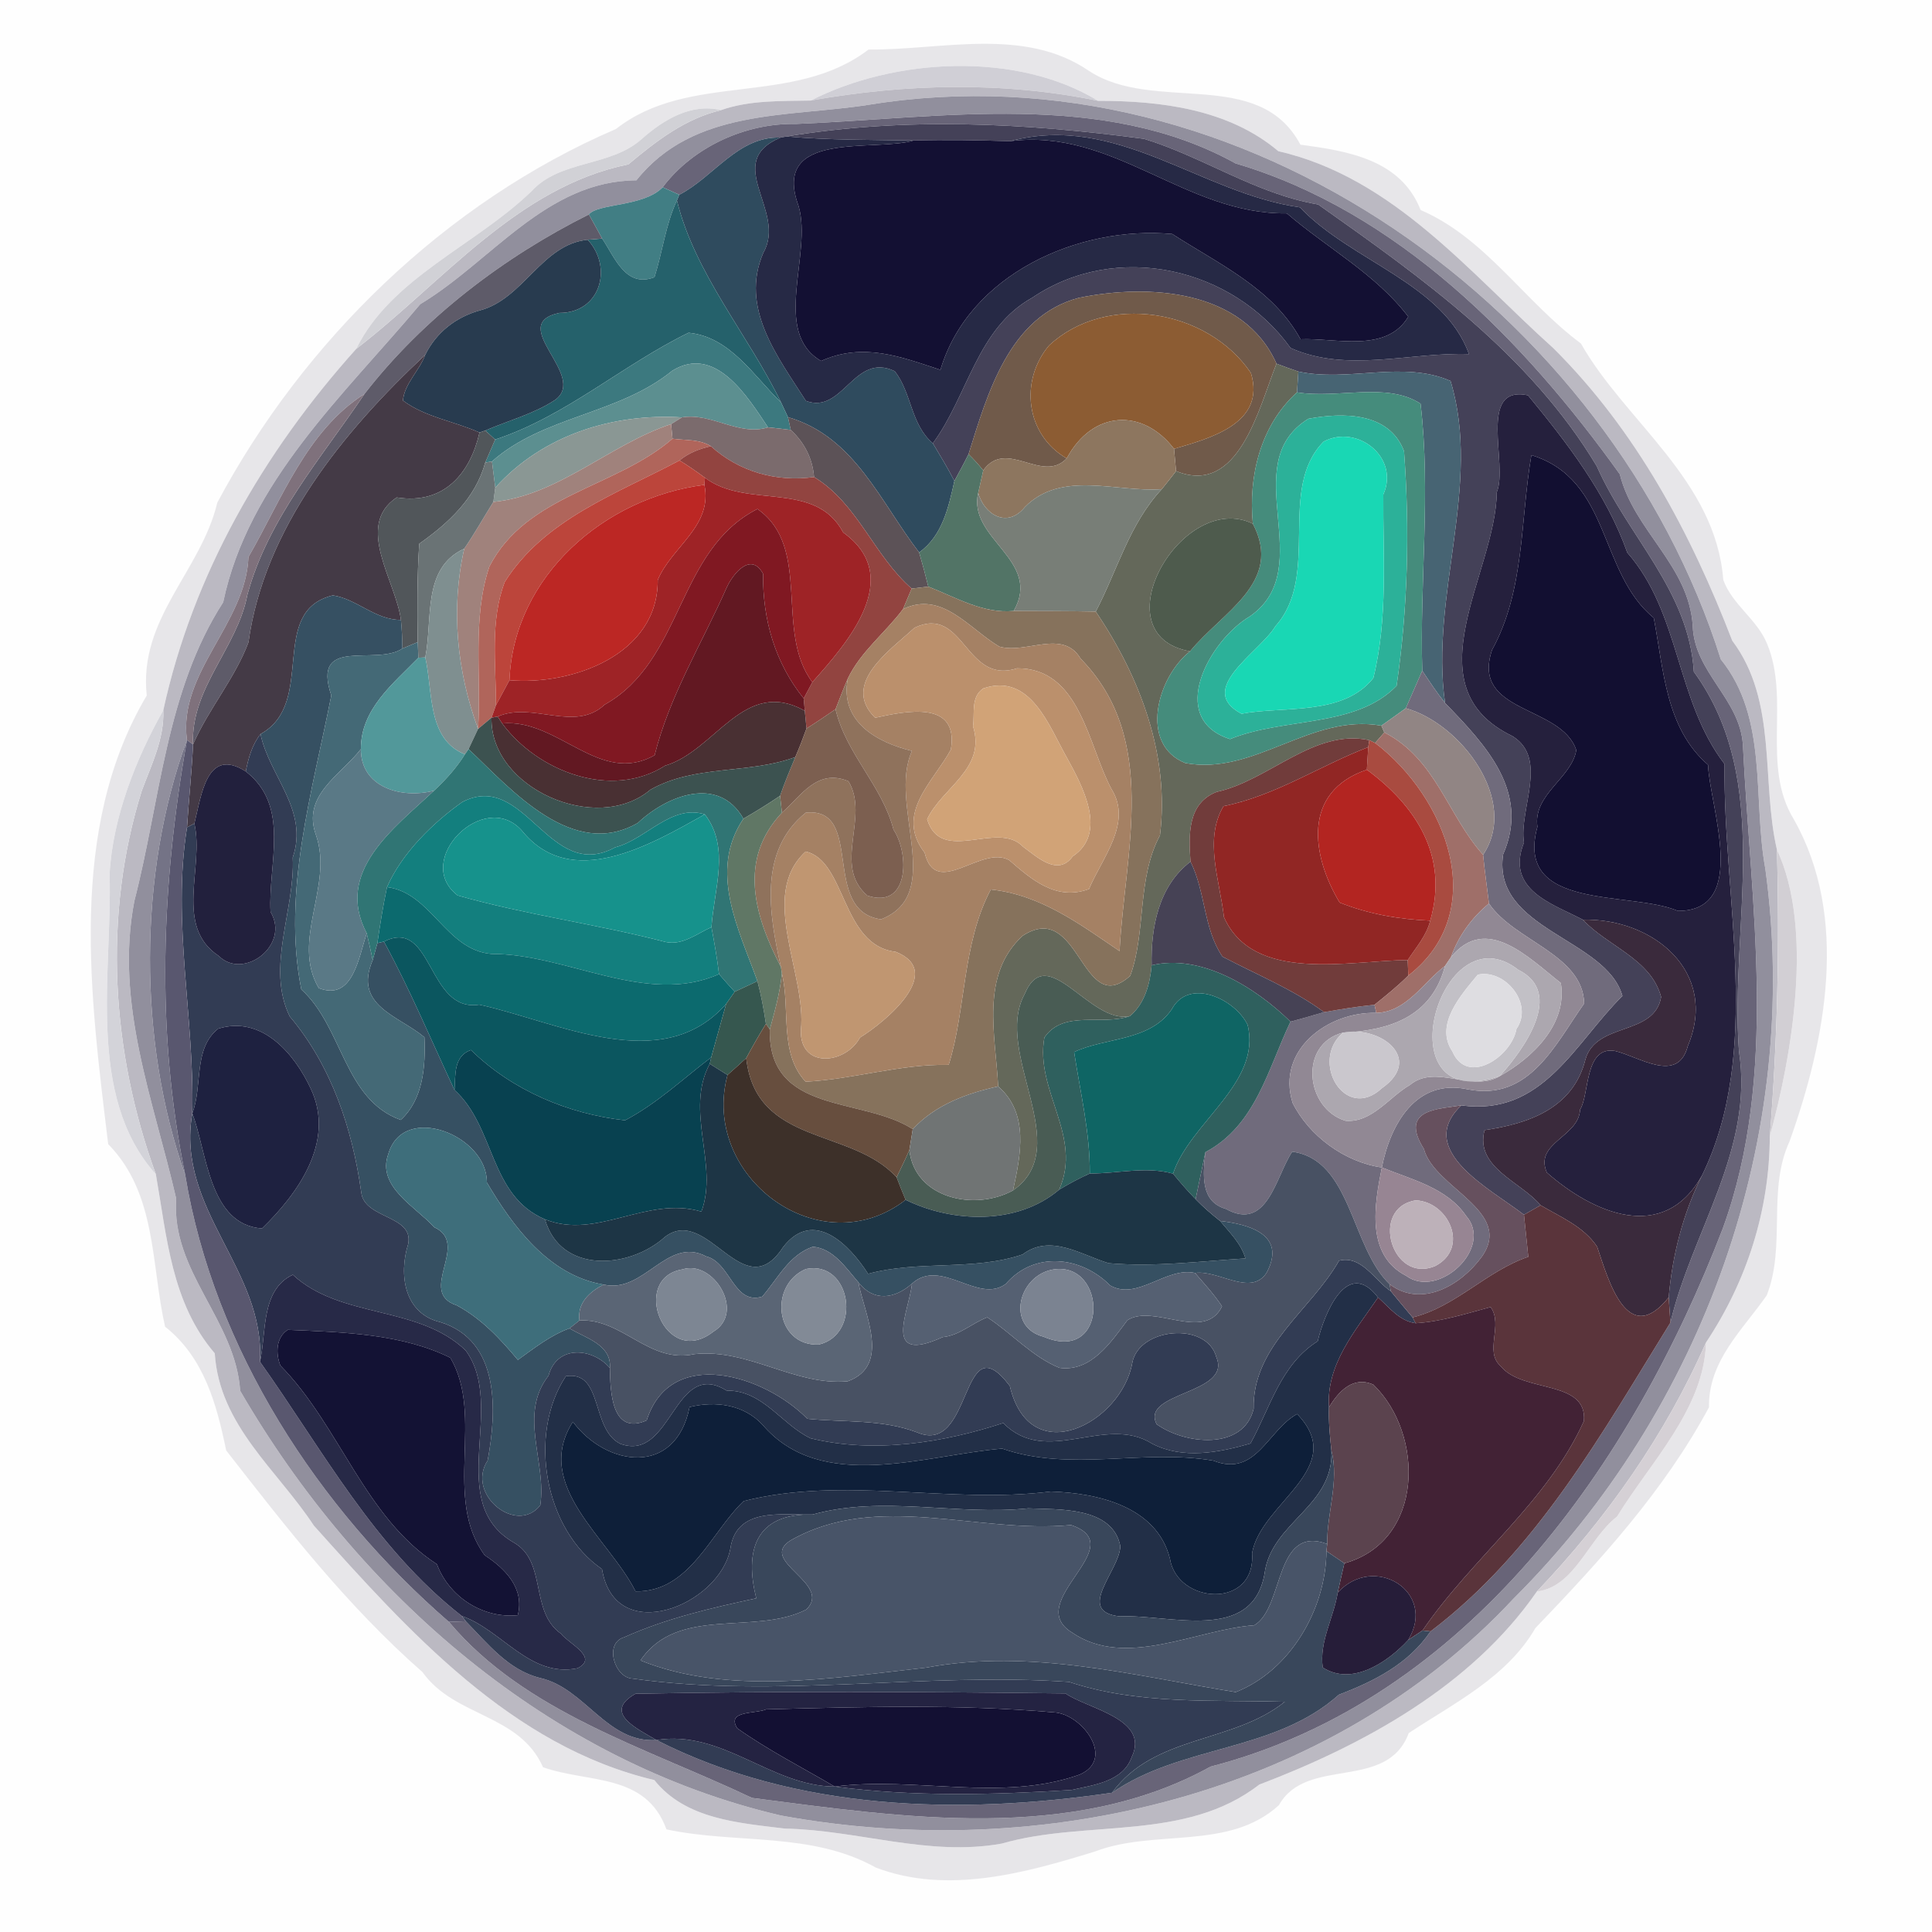 <?xml version="1.0" encoding="UTF-8" ?>
<!DOCTYPE svg PUBLIC "-//W3C//DTD SVG 1.1//EN" "http://www.w3.org/Graphics/SVG/1.1/DTD/svg11.dtd">
<svg width="250pt" height="250pt" viewBox="0 0 250 250" version="1.1" xmlns="http://www.w3.org/2000/svg">
<g id="#fefefeff">
<path fill="#fefefe" opacity="1.00" d=" M 0.00 0.00 L 250.00 0.00 L 250.00 250.00 L 0.00 250.00 L 0.00 0.00 M 112.39 6.41 C 102.64 13.86 89.20 9.23 79.71 16.69 C 57.64 26.18 39.24 44.18 28.12 65.04 C 26.01 73.91 17.90 80.02 18.99 90.00 C 8.71 107.32 11.69 128.94 14.00 148.05 C 20.30 154.46 19.53 163.60 21.36 171.67 C 26.40 175.66 28.03 181.68 29.27 187.69 C 37.12 197.75 44.85 207.74 54.67 216.37 C 58.83 222.22 67.20 221.74 70.27 228.68 C 76.16 230.76 83.57 229.40 86.24 236.72 C 95.29 238.65 104.96 236.99 113.33 241.66 C 122.56 245.18 132.60 242.38 141.67 239.59 C 149.40 236.62 159.02 239.51 165.49 233.59 C 169.08 227.17 179.47 231.86 182.29 224.26 C 188.05 220.44 195.01 217.04 198.68 210.67 C 207.14 201.85 215.32 192.91 221.14 182.11 C 221.05 176.08 225.46 172.14 228.62 167.61 C 231.13 161.19 228.66 153.97 231.56 147.71 C 236.25 134.60 239.33 118.69 232.09 105.97 C 227.90 99.08 231.66 90.53 228.66 83.31 C 227.38 80.15 224.17 78.27 222.99 75.04 C 222.00 62.12 210.27 54.52 204.57 44.45 C 197.24 39.00 192.23 30.79 183.83 27.18 C 181.26 20.63 174.38 19.54 168.27 18.72 C 162.89 8.57 149.34 14.73 140.89 9.16 C 132.49 3.43 121.80 6.50 112.39 6.41 Z" />
</g>
<g id="#e7e6e9ff">
<path fill="#e7e6e9" opacity="1.00" d=" M 112.39 6.41 C 121.80 6.50 132.49 3.43 140.89 9.16 C 149.34 14.73 162.89 8.57 168.27 18.72 C 174.38 19.54 181.26 20.63 183.83 27.18 C 192.23 30.79 197.24 39.00 204.57 44.45 C 210.27 54.52 222.00 62.12 222.99 75.04 C 224.17 78.27 227.38 80.15 228.66 83.31 C 231.66 90.53 227.90 99.08 232.09 105.97 C 239.33 118.69 236.25 134.60 231.56 147.71 C 228.66 153.97 231.13 161.19 228.62 167.61 C 225.46 172.14 221.05 176.08 221.14 182.11 C 215.32 192.91 207.14 201.85 198.68 210.67 C 195.01 217.04 188.05 220.44 182.29 224.26 C 179.47 231.86 169.08 227.17 165.49 233.59 C 159.02 239.51 149.40 236.62 141.67 239.59 C 132.60 242.38 122.56 245.18 113.33 241.66 C 104.96 236.99 95.29 238.65 86.24 236.72 C 83.57 229.40 76.16 230.76 70.27 228.68 C 67.20 221.74 58.83 222.22 54.67 216.37 C 44.85 207.74 37.12 197.75 29.27 187.69 C 28.03 181.68 26.40 175.66 21.36 171.67 C 19.53 163.60 20.30 154.46 14.00 148.05 C 11.69 128.94 8.71 107.32 18.99 90.00 C 17.90 80.02 26.01 73.91 28.12 65.04 C 39.24 44.18 57.64 26.18 79.71 16.69 C 89.20 9.23 102.64 13.86 112.39 6.41 M 104.91 13.01 C 101.02 13.09 97.01 12.95 93.30 14.25 C 89.38 13.32 85.81 15.53 83.01 18.01 C 78.96 21.62 72.49 20.66 68.76 24.76 C 61.53 31.75 50.57 35.98 46.10 45.14 C 34.06 58.54 24.95 74.35 21.13 91.91 C 17.67 98.02 14.58 105.70 14.18 113.10 C 14.56 125.78 11.08 141.79 20.17 151.96 C 21.59 160.03 22.18 168.59 27.79 175.12 C 28.39 184.49 35.91 190.24 40.61 197.41 C 52.87 211.08 66.17 225.96 84.67 230.34 C 88.70 235.41 95.56 235.88 101.58 236.62 C 111.00 236.80 120.17 240.27 129.62 238.56 C 140.56 235.40 153.38 238.36 162.94 230.93 C 176.47 225.78 190.40 218.19 198.87 205.94 C 203.79 205.35 205.54 199.10 209.25 196.24 C 213.52 189.26 220.53 182.30 220.76 173.71 C 226.04 165.78 228.98 156.60 229.01 147.04 C 231.86 136.69 234.74 120.18 229.93 109.94 C 227.87 100.96 230.04 90.73 224.15 82.90 C 218.78 68.97 211.72 55.70 201.00 45.05 C 190.19 35.35 180.33 22.98 165.41 19.56 C 158.99 14.13 150.21 13.04 142.10 13.05 C 131.55 6.61 115.75 7.48 104.91 13.01 Z" />
</g>
<g id="#d0cfd6ff">
<path fill="#d0cfd6" opacity="1.00" d=" M 104.91 13.01 C 115.75 7.48 131.55 6.61 142.10 13.05 C 129.79 10.52 117.25 10.82 104.91 13.01 Z" />
</g>
<g id="#bbb9c2ff">
<path fill="#bbb9c2" opacity="1.00" d=" M 104.91 13.01 C 117.25 10.82 129.79 10.52 142.10 13.05 C 150.21 13.04 158.99 14.13 165.41 19.56 C 180.33 22.98 190.19 35.35 201.00 45.05 C 211.72 55.70 218.78 68.97 224.15 82.90 C 230.04 90.73 227.87 100.96 229.93 109.94 C 230.28 122.32 230.00 134.70 229.01 147.04 C 228.98 156.60 226.04 165.78 220.76 173.71 C 215.48 185.71 207.90 196.47 198.87 205.94 C 190.40 218.19 176.47 225.78 162.94 230.93 C 153.38 238.36 140.56 235.40 129.62 238.56 C 120.17 240.27 111.00 236.80 101.58 236.62 C 95.56 235.88 88.70 235.41 84.67 230.34 C 66.17 225.96 52.87 211.08 40.61 197.41 C 35.91 190.24 28.39 184.49 27.79 175.12 C 22.18 168.59 21.59 160.03 20.17 151.96 C 14.41 136.17 13.28 118.49 18.34 102.34 C 19.59 98.95 21.27 95.63 21.13 91.91 C 24.95 74.35 34.06 58.54 46.10 45.14 C 57.26 36.56 66.94 24.18 81.31 21.27 C 84.91 18.26 88.63 15.36 93.30 14.25 C 97.01 12.95 101.02 13.09 104.91 13.01 M 112.41 13.56 C 101.89 15.21 89.78 14.01 82.35 23.33 C 70.66 23.41 63.63 33.80 54.38 39.36 C 44.50 51.15 32.16 62.29 28.88 77.93 C 21.46 89.43 20.74 103.61 17.39 116.57 C 14.81 129.85 19.89 142.44 22.80 155.10 C 22.11 164.52 30.47 170.83 31.08 179.97 C 46.35 206.30 71.15 227.95 101.02 234.92 C 134.74 241.14 172.15 232.31 195.86 206.85 C 220.39 182.43 233.20 147.02 228.43 112.41 C 226.77 103.35 228.85 92.94 222.67 85.32 C 208.45 40.25 160.77 5.68 112.41 13.56 Z" />
</g>
<g id="#918f9dff">
<path fill="#918f9d" opacity="1.00" d=" M 112.41 13.56 C 160.77 5.68 208.45 40.25 222.67 85.32 C 228.85 92.94 226.77 103.35 228.43 112.41 C 233.20 147.02 220.39 182.43 195.86 206.85 C 172.15 232.31 134.74 241.14 101.02 234.92 C 71.15 227.95 46.35 206.30 31.08 179.97 C 30.47 170.83 22.11 164.52 22.80 155.10 C 19.89 142.44 14.81 129.85 17.39 116.57 C 20.74 103.61 21.46 89.43 28.88 77.93 C 32.16 62.29 44.50 51.15 54.38 39.36 C 63.63 33.80 70.66 23.41 82.35 23.33 C 89.78 14.01 101.89 15.21 112.41 13.56 M 103.01 16.04 C 96.46 15.91 89.68 19.02 85.75 24.23 C 83.34 26.77 77.32 26.31 76.20 27.75 C 65.24 33.23 54.82 41.11 47.16 50.98 C 39.67 55.73 36.42 64.69 32.15 72.07 C 31.82 80.71 23.02 87.02 24.19 95.76 C 17.84 112.99 17.86 134.89 23.97 152.05 C 27.68 174.60 41.24 195.27 58.09 209.87 C 67.97 221.63 83.65 226.16 97.31 232.65 C 116.79 235.18 138.73 238.51 156.65 228.60 C 189.93 219.98 211.24 189.39 222.93 158.96 C 230.18 139.07 226.54 117.09 225.53 96.39 C 225.15 90.41 219.23 87.02 219.04 80.99 C 218.54 73.14 211.45 68.72 209.60 61.36 C 197.17 43.98 180.83 27.34 159.89 21.15 C 142.74 11.64 121.79 15.28 103.01 16.04 Z" />
</g>
<g id="#d1d1d6ff">
<path fill="#d1d1d6" opacity="1.00" d=" M 83.01 18.01 C 85.81 15.53 89.38 13.32 93.30 14.25 C 88.63 15.36 84.91 18.26 81.31 21.27 C 66.94 24.18 57.26 36.56 46.10 45.14 C 50.57 35.98 61.53 31.75 68.76 24.76 C 72.49 20.66 78.96 21.62 83.01 18.01 Z" />
</g>
<g id="#686478ff">
<path fill="#686478" opacity="1.00" d=" M 103.01 16.04 C 121.79 15.28 142.74 11.64 159.89 21.15 C 180.83 27.34 197.17 43.98 209.60 61.36 C 211.45 68.72 218.54 73.14 219.04 80.99 C 219.23 87.02 225.15 90.41 225.53 96.39 C 226.54 117.09 230.18 139.07 222.93 158.96 C 211.24 189.39 189.93 219.98 156.65 228.60 C 138.73 238.51 116.79 235.18 97.31 232.65 C 83.65 226.16 67.97 221.63 58.09 209.87 C 58.63 209.85 59.72 209.81 60.27 209.79 C 63.10 212.67 65.77 216.11 69.89 217.13 C 75.72 218.44 78.50 225.57 84.94 225.16 C 103.07 234.36 124.10 234.88 143.90 231.98 C 152.89 225.76 164.94 226.74 173.24 219.30 C 177.83 217.54 182.24 215.33 185.11 211.10 C 198.88 200.69 207.29 185.44 216.15 171.15 C 218.94 159.33 226.99 148.72 225.02 136.01 C 223.83 119.82 229.56 101.15 219.18 86.92 C 218.55 76.44 210.63 69.41 206.63 60.34 C 197.97 45.87 184.09 36.01 170.57 26.46 C 162.48 25.08 155.74 20.33 148.05 17.97 C 132.74 15.92 117.12 15.11 101.81 17.66 L 101.00 17.80 C 95.48 17.62 92.40 22.88 87.90 25.20 C 87.36 24.96 86.28 24.47 85.75 24.23 C 89.68 19.02 96.46 15.91 103.01 16.04 Z" />
</g>
<g id="#444158ff">
<path fill="#444158" opacity="1.00" d=" M 101.81 17.66 C 117.12 15.11 132.74 15.92 148.05 17.97 C 155.74 20.33 162.48 25.08 170.57 26.46 C 184.09 36.01 197.97 45.87 206.63 60.34 C 210.63 69.41 218.55 76.44 219.18 86.92 C 229.56 101.15 223.83 119.82 225.02 136.01 C 226.99 148.72 218.94 159.33 216.15 171.15 C 216.09 170.33 215.98 168.69 215.93 167.88 C 216.40 162.43 217.78 157.04 220.22 152.14 C 228.11 136.10 222.93 116.21 223.16 98.87 C 216.80 90.59 217.48 79.37 210.57 71.51 C 207.87 63.89 202.80 57.33 197.72 51.15 C 191.11 49.78 195.19 60.10 193.68 63.70 C 193.58 74.16 182.40 88.82 195.70 95.25 C 200.43 98.14 196.51 104.76 197.20 109.03 C 194.76 115.16 200.93 116.96 204.82 119.01 C 208.06 122.48 213.63 124.08 214.95 129.01 C 214.07 134.12 206.54 132.19 205.15 137.10 C 203.56 143.40 197.86 145.39 192.10 146.24 C 190.83 151.09 196.80 152.90 199.35 155.96 C 198.81 156.27 197.74 156.89 197.20 157.19 C 192.92 153.86 182.99 148.85 189.10 143.03 C 199.67 144.52 203.81 134.89 209.94 128.88 C 207.86 121.42 193.05 120.32 194.50 110.57 C 198.04 102.46 192.22 96.38 186.99 90.97 C 185.01 77.10 191.78 62.71 187.70 49.30 C 181.55 46.59 174.51 49.49 168.01 48.08 C 167.06 47.76 166.11 47.42 165.18 47.06 C 160.88 37.44 148.64 36.69 139.60 38.54 C 130.60 40.93 127.80 50.87 125.33 58.77 C 124.75 59.94 124.12 61.09 123.50 62.24 C 122.64 60.57 121.67 58.97 120.71 57.36 C 125.24 51.23 126.41 42.50 133.56 38.53 C 144.49 31.13 159.51 34.60 167.00 45.03 C 174.31 48.29 182.44 45.55 190.09 45.82 C 186.79 36.68 174.86 33.83 168.21 26.83 C 155.29 24.99 144.56 14.57 130.69 18.27 C 126.53 18.14 122.37 18.07 118.22 18.18 C 112.74 18.09 107.26 18.14 101.81 17.66 Z" />
</g>
<g id="#2f4b5eff">
<path fill="#2f4b5e" opacity="1.00" d=" M 87.90 25.20 C 92.40 22.88 95.48 17.62 101.00 17.80 C 93.38 21.01 101.88 27.32 98.78 32.69 C 95.68 39.85 100.65 46.18 104.28 51.87 C 109.09 53.69 110.51 45.49 115.79 48.04 C 117.99 50.87 117.84 54.93 120.71 57.36 C 121.67 58.97 122.64 60.57 123.50 62.24 C 122.74 65.65 121.96 69.31 118.94 71.49 C 113.91 64.96 110.60 56.49 101.96 53.98 C 101.74 53.50 101.30 52.56 101.07 52.08 C 96.83 43.33 89.93 35.47 87.59 25.93 L 87.90 25.20 Z" />
</g>
<g id="#262945ff">
<path fill="#262945" opacity="1.00" d=" M 101.00 17.80 L 101.81 17.66 C 107.26 18.14 112.74 18.09 118.22 18.18 C 113.26 19.70 99.68 16.72 103.34 26.68 C 105.15 32.87 99.79 42.95 106.25 46.71 C 111.73 44.25 116.64 46.20 121.69 47.86 C 125.37 35.49 139.57 29.16 151.69 30.28 C 157.76 34.20 164.69 37.33 168.29 43.90 C 172.76 43.69 179.40 45.75 182.23 40.98 C 178.00 35.44 171.73 32.09 166.52 27.61 C 153.37 27.78 144.11 16.52 130.69 18.27 C 144.56 14.57 155.29 24.99 168.21 26.83 C 174.86 33.83 186.79 36.68 190.09 45.82 C 182.44 45.55 174.31 48.29 167.00 45.03 C 159.51 34.60 144.49 31.13 133.56 38.53 C 126.41 42.50 125.24 51.23 120.71 57.36 C 117.84 54.93 117.99 50.87 115.79 48.04 C 110.51 45.49 109.09 53.69 104.28 51.87 C 100.65 46.18 95.68 39.85 98.78 32.69 C 101.88 27.32 93.38 21.01 101.00 17.80 Z" />
</g>
<g id="#131033ff">
<path fill="#131033" opacity="1.00" d=" M 118.22 18.18 C 122.37 18.07 126.53 18.14 130.69 18.27 C 144.11 16.52 153.37 27.78 166.52 27.61 C 171.73 32.09 178.00 35.44 182.23 40.98 C 179.40 45.75 172.76 43.69 168.29 43.90 C 164.69 37.33 157.76 34.20 151.69 30.28 C 139.57 29.16 125.37 35.49 121.69 47.86 C 116.64 46.20 111.73 44.25 106.25 46.71 C 99.79 42.95 105.15 32.87 103.34 26.68 C 99.68 16.72 113.26 19.70 118.22 18.18 Z" />
<path fill="#131033" opacity="1.00" d=" M 95.40 223.64 C 93.94 221.30 97.77 221.80 99.14 221.19 C 111.52 220.87 124.02 220.50 136.37 221.58 C 140.02 221.75 144.42 227.65 139.66 229.65 C 129.60 233.21 118.42 229.84 108.00 231.18 C 103.78 228.70 99.40 226.47 95.40 223.64 Z" />
</g>
<g id="#417e84ff">
<path fill="#417e84" opacity="1.00" d=" M 76.20 27.75 C 77.32 26.31 83.34 26.77 85.75 24.23 C 86.28 24.47 87.36 24.96 87.90 25.20 L 87.59 25.93 C 86.13 29.08 85.73 32.58 84.69 35.87 C 80.97 37.31 79.56 33.31 77.92 30.87 C 77.35 29.83 76.78 28.78 76.20 27.75 Z" />
</g>
<g id="#25616bff">
<path fill="#25616b" opacity="1.00" d=" M 84.69 35.87 C 85.73 32.58 86.13 29.08 87.59 25.93 C 89.93 35.47 96.83 43.33 101.07 52.08 C 97.51 48.63 94.47 43.58 89.10 43.06 C 80.51 47.24 73.28 53.84 64.07 56.88 C 63.76 56.59 63.12 56.00 62.80 55.71 C 65.80 54.41 69.05 53.57 71.80 51.77 C 76.20 48.65 65.39 41.97 72.39 40.49 C 77.69 40.50 79.35 34.62 76.05 31.02 C 76.52 30.98 77.45 30.91 77.92 30.87 C 79.56 33.31 80.97 37.31 84.69 35.87 Z" />
</g>
<g id="#5e5b69ff">
<path fill="#5e5b69" opacity="1.00" d=" M 47.16 50.98 C 54.82 41.11 65.24 33.23 76.20 27.75 C 76.78 28.78 77.35 29.83 77.92 30.87 C 77.45 30.91 76.52 30.98 76.05 31.02 C 70.12 31.60 67.73 38.69 62.12 40.16 C 59.00 41.03 56.46 43.00 55.02 45.92 C 44.39 55.87 34.21 68.30 32.15 83.12 C 30.38 87.83 26.99 91.72 24.98 96.33 C 24.64 89.07 30.70 83.84 32.00 77.00 C 34.68 67.09 41.59 59.26 47.16 50.98 Z" />
</g>
<g id="#283b4fff">
<path fill="#283b4f" opacity="1.00" d=" M 62.12 40.16 C 67.73 38.69 70.12 31.60 76.05 31.02 C 79.35 34.62 77.69 40.50 72.39 40.49 C 65.39 41.97 76.20 48.65 71.80 51.77 C 69.05 53.57 65.80 54.41 62.80 55.71 L 62.05 55.97 C 58.80 54.51 55.02 53.99 52.14 51.83 C 52.33 49.65 54.27 47.97 55.02 45.92 C 56.46 43.00 59.00 41.03 62.12 40.16 Z" />
</g>
<g id="#705a4aff">
<path fill="#705a4a" opacity="1.00" d=" M 139.60 38.54 C 148.64 36.69 160.88 37.44 165.18 47.06 C 162.87 52.83 160.29 64.26 152.18 60.96 C 152.12 60.24 151.99 58.80 151.92 58.08 C 156.49 56.73 163.86 54.83 161.87 48.27 C 156.26 39.97 143.14 37.82 135.74 44.71 C 131.90 49.29 132.73 56.26 138.03 59.32 C 134.86 62.65 130.23 56.67 127.23 60.87 C 126.64 60.13 126.01 59.43 125.33 58.77 C 127.80 50.87 130.60 40.93 139.60 38.54 Z" />
</g>
<g id="#8c5c33ff">
<path fill="#8c5c33" opacity="1.00" d=" M 135.74 44.71 C 143.14 37.82 156.26 39.97 161.87 48.27 C 163.86 54.83 156.49 56.73 151.92 58.08 C 147.88 52.79 141.39 53.06 138.03 59.32 C 132.73 56.26 131.90 49.29 135.74 44.71 Z" />
</g>
<g id="#3c797fff">
<path fill="#3c797f" opacity="1.00" d=" M 64.07 56.88 C 73.28 53.84 80.51 47.24 89.10 43.06 C 94.47 43.58 97.51 48.63 101.07 52.08 C 101.30 52.56 101.74 53.50 101.96 53.98 C 102.05 54.39 102.23 55.22 102.32 55.63 C 101.34 55.51 100.36 55.39 99.38 55.30 C 96.73 51.34 92.56 44.52 86.98 47.98 C 80.04 53.64 70.29 53.82 63.66 59.71 L 62.79 59.86 C 63.21 58.86 63.64 57.87 64.07 56.88 Z" />
</g>
<g id="#443a46ff">
<path fill="#443a46" opacity="1.00" d=" M 32.15 83.12 C 34.21 68.30 44.39 55.87 55.02 45.92 C 54.27 47.97 52.33 49.65 52.14 51.83 C 55.02 53.99 58.80 54.51 62.05 55.97 C 60.86 61.18 57.51 65.35 51.33 64.37 C 45.85 68.04 51.25 75.23 51.88 80.22 C 48.57 80.23 46.17 77.51 43.08 77.04 C 34.57 79.10 41.04 90.94 33.71 94.99 C 32.61 96.38 32.14 98.11 31.80 99.82 C 26.72 96.57 26.06 102.97 25.15 106.56 L 24.20 107.06 C 24.43 103.48 24.81 99.91 24.98 96.33 C 26.99 91.72 30.38 87.83 32.15 83.12 Z" />
</g>
<g id="#5c8f90ff">
<path fill="#5c8f90" opacity="1.00" d=" M 86.98 47.98 C 92.56 44.52 96.73 51.34 99.38 55.30 C 95.58 56.48 92.09 53.36 88.23 54.01 C 79.27 53.46 70.21 56.30 64.09 63.10 C 63.98 62.25 63.76 60.56 63.66 59.71 C 70.29 53.82 80.04 53.64 86.98 47.98 Z" />
</g>
<g id="#64685aff">
<path fill="#64685a" opacity="1.00" d=" M 165.18 47.06 C 166.11 47.42 167.06 47.76 168.01 48.08 C 167.96 48.75 167.88 50.10 167.83 50.77 C 163.11 55.04 161.52 61.60 162.12 67.77 C 152.99 63.32 142.10 82.16 153.99 84.28 C 149.74 87.62 147.37 96.33 153.38 98.74 C 162.33 100.40 169.58 92.29 178.75 93.90 L 179.13 94.78 C 178.83 95.12 178.24 95.80 177.94 96.14 L 177.19 95.78 C 170.02 94.24 164.26 100.98 157.41 102.48 C 153.66 103.96 153.80 108.02 154.05 111.50 C 149.93 114.63 148.91 120.00 149.02 124.91 C 148.81 127.32 148.14 129.85 146.22 131.48 C 141.01 132.62 135.53 121.60 132.58 128.65 C 128.46 136.24 139.21 148.39 131.08 154.04 C 132.10 149.41 133.18 144.06 129.16 140.58 C 128.84 134.00 126.78 126.18 132.33 121.09 C 139.77 116.26 139.91 131.95 146.25 126.27 C 148.33 120.61 147.08 113.74 150.10 108.09 C 151.38 97.75 147.51 87.57 141.79 79.14 C 144.59 73.80 146.13 67.80 150.33 63.30 C 150.96 62.53 151.57 61.75 152.18 60.96 C 160.29 64.26 162.87 52.83 165.18 47.06 Z" />
</g>
<g id="#476473ff">
<path fill="#476473" opacity="1.00" d=" M 168.01 48.08 C 174.51 49.49 181.55 46.59 187.70 49.30 C 191.78 62.71 185.01 77.10 186.99 90.97 C 185.92 89.63 184.99 88.21 184.04 86.79 C 183.69 75.27 185.17 63.73 183.82 52.24 C 179.44 49.38 173.06 51.64 167.83 50.77 C 167.88 50.10 167.96 48.75 168.01 48.08 Z" />
</g>
<g id="#7f717cff">
<path fill="#7f717c" opacity="1.00" d=" M 32.15 72.07 C 36.42 64.69 39.67 55.73 47.16 50.98 C 41.59 59.26 34.68 67.09 32.00 77.00 C 30.70 83.84 24.64 89.07 24.98 96.33 L 24.19 95.76 C 23.02 87.02 31.82 80.71 32.15 72.07 Z" />
</g>
<g id="#458c7cff">
<path fill="#458c7c" opacity="1.00" d=" M 162.12 67.77 C 161.52 61.60 163.11 55.04 167.83 50.77 C 173.06 51.64 179.44 49.38 183.82 52.24 C 185.17 63.73 183.69 75.27 184.04 86.79 C 183.34 88.41 182.61 90.03 181.91 91.65 C 180.86 92.41 179.81 93.15 178.75 93.90 C 169.58 92.29 162.33 100.40 153.38 98.74 C 147.37 96.33 149.74 87.62 153.99 84.28 C 158.12 79.19 166.11 75.37 162.12 67.77 M 169.30 54.19 C 159.80 60.08 170.79 73.43 161.75 79.75 C 156.50 82.83 150.90 92.99 159.17 95.64 C 166.16 92.78 175.42 94.22 180.72 88.74 C 182.18 78.70 182.43 68.49 181.68 58.38 C 179.76 53.32 173.78 53.35 169.30 54.19 Z" />
</g>
<g id="#25203dff">
<path fill="#25203d" opacity="1.00" d=" M 193.68 63.70 C 195.19 60.10 191.11 49.78 197.72 51.15 C 202.80 57.33 207.87 63.89 210.57 71.51 C 217.48 79.37 216.80 90.59 223.16 98.87 C 222.93 116.21 228.11 136.10 220.22 152.14 C 215.22 161.01 206.11 156.96 200.16 151.73 C 198.49 147.86 204.30 147.14 204.46 143.58 C 205.69 141.67 205.00 135.33 208.97 135.99 C 212.08 136.71 217.11 140.31 218.40 135.36 C 222.43 125.77 213.90 118.79 204.82 119.01 C 200.93 116.96 194.76 115.16 197.20 109.03 C 196.51 104.76 200.43 98.14 195.70 95.25 C 182.40 88.82 193.58 74.16 193.68 63.70 M 198.16 58.89 C 196.71 67.34 197.32 76.38 193.07 84.10 C 190.29 92.37 202.04 91.19 203.97 97.07 C 203.37 100.70 198.33 102.80 198.94 106.99 C 195.93 117.94 210.93 115.24 217.12 117.87 C 226.43 117.88 221.22 104.33 221.02 98.97 C 215.51 94.20 215.28 86.63 214.00 79.96 C 206.82 74.07 208.48 62.07 198.16 58.89 Z" />
</g>
<g id="#8a9794ff">
<path fill="#8a9794" opacity="1.00" d=" M 64.09 63.10 C 70.21 56.30 79.27 53.46 88.23 54.01 C 87.88 54.23 87.19 54.66 86.84 54.88 C 78.91 57.51 72.23 64.13 63.84 64.95 C 63.90 64.49 64.02 63.56 64.09 63.10 Z" />
</g>
<g id="#7b6b6dff">
<path fill="#7b6b6d" opacity="1.00" d=" M 88.23 54.01 C 92.09 53.36 95.58 56.48 99.38 55.30 C 100.36 55.39 101.34 55.51 102.32 55.63 C 104.08 57.25 105.15 59.33 105.34 61.73 C 100.42 62.41 95.62 61.02 91.99 57.74 C 90.51 56.81 88.68 57.00 87.02 56.77 C 86.97 56.30 86.89 55.35 86.84 54.88 C 87.19 54.66 87.88 54.23 88.23 54.01 Z" />
</g>
<g id="#5c5257ff">
<path fill="#5c5257" opacity="1.00" d=" M 101.96 53.98 C 110.60 56.49 113.91 64.96 118.94 71.49 C 119.37 72.95 119.76 74.42 120.12 75.91 C 119.58 75.97 118.51 76.10 117.97 76.16 C 113.08 71.91 110.99 65.15 105.34 61.73 C 105.15 59.33 104.08 57.25 102.32 55.63 C 102.23 55.22 102.05 54.39 101.96 53.98 Z" />
</g>
<g id="#8d765fff">
<path fill="#8d765f" opacity="1.00" d=" M 138.03 59.32 C 141.39 53.06 147.88 52.79 151.92 58.08 C 151.99 58.80 152.12 60.24 152.18 60.96 C 151.57 61.75 150.96 62.53 150.33 63.30 C 144.48 63.74 137.37 60.80 132.63 65.60 C 130.33 68.45 127.34 66.57 126.58 63.78 C 126.74 63.05 127.07 61.60 127.23 60.87 C 130.23 56.67 134.86 62.65 138.03 59.32 Z" />
</g>
<g id="#2cb199ff">
<path fill="#2cb199" opacity="1.00" d=" M 169.30 54.19 C 173.78 53.35 179.76 53.32 181.68 58.38 C 182.43 68.49 182.18 78.70 180.72 88.74 C 175.42 94.22 166.16 92.78 159.17 95.64 C 150.90 92.99 156.50 82.83 161.75 79.75 C 170.79 73.43 159.80 60.08 169.30 54.19 M 171.28 57.14 C 165.21 63.32 170.95 74.42 165.04 81.03 C 163.01 84.41 154.64 89.18 160.65 92.36 C 166.03 91.33 173.79 92.70 177.71 87.73 C 179.63 79.99 178.94 71.89 179.00 63.99 C 181.14 59.19 175.64 54.84 171.28 57.14 Z" />
</g>
<g id="#a0827cff">
<path fill="#a0827c" opacity="1.00" d=" M 63.84 64.95 C 72.23 64.13 78.91 57.51 86.84 54.88 C 86.89 55.35 86.97 56.30 87.02 56.77 C 79.69 63.13 68.09 64.00 63.32 73.32 C 61.07 80.04 62.31 87.35 61.86 94.32 C 59.12 86.89 58.31 78.77 60.07 71.00 C 61.42 69.04 62.58 66.96 63.84 64.95 Z" />
</g>
<g id="#51565aff">
<path fill="#51565a" opacity="1.00" d=" M 62.05 55.97 L 62.80 55.71 C 63.12 56.00 63.76 56.59 64.07 56.88 C 63.64 57.87 63.21 58.86 62.79 59.86 C 61.52 64.47 58.07 67.66 54.25 70.36 C 53.97 74.59 53.99 78.84 54.05 83.09 C 53.56 83.29 52.56 83.71 52.07 83.92 C 52.06 82.68 52.00 81.45 51.88 80.22 C 51.25 75.23 45.85 68.04 51.33 64.37 C 57.51 65.35 60.86 61.18 62.05 55.97 Z" />
</g>
<g id="#b0655bff">
<path fill="#b0655b" opacity="1.00" d=" M 63.32 73.32 C 68.09 64.00 79.69 63.13 87.02 56.77 C 88.68 57.00 90.51 56.81 91.99 57.74 C 90.52 58.07 89.10 58.61 87.93 59.58 C 79.82 63.90 70.46 67.15 65.31 75.31 C 63.39 80.37 64.18 85.95 64.18 91.25 C 64.03 91.66 63.74 92.46 63.60 92.87 C 63.17 93.23 62.30 93.96 61.86 94.32 C 62.31 87.35 61.07 80.04 63.32 73.32 Z" />
</g>
<g id="#19d7b4ff">
<path fill="#19d7b4" opacity="1.00" d=" M 171.28 57.14 C 175.64 54.84 181.14 59.19 179.00 63.99 C 178.94 71.89 179.63 79.99 177.71 87.73 C 173.79 92.70 166.03 91.33 160.65 92.36 C 154.64 89.18 163.01 84.41 165.04 81.03 C 170.95 74.42 165.21 63.32 171.28 57.14 Z" />
</g>
<g id="#924440ff">
<path fill="#924440" opacity="1.00" d=" M 87.93 59.58 C 89.10 58.61 90.52 58.07 91.99 57.74 C 95.62 61.02 100.42 62.41 105.34 61.73 C 110.99 65.15 113.08 71.91 117.97 76.16 C 117.60 77.05 117.22 77.93 116.85 78.82 C 114.56 81.88 111.37 84.32 109.71 87.80 C 109.13 89.11 108.64 90.45 108.12 91.77 C 106.88 92.63 105.63 93.47 104.36 94.27 C 104.30 93.70 104.19 92.55 104.14 91.98 C 104.10 91.58 104.04 90.78 104.00 90.38 C 104.28 89.85 104.84 88.80 105.12 88.27 C 109.67 83.17 117.15 74.68 109.11 68.90 C 105.48 62.08 96.66 65.93 91.22 61.82 C 90.15 61.03 89.06 60.27 87.93 59.58 Z" />
</g>
<g id="#527466ff">
<path fill="#527466" opacity="1.00" d=" M 125.33 58.77 C 126.01 59.43 126.64 60.13 127.23 60.87 C 127.07 61.60 126.74 63.05 126.58 63.78 C 125.18 69.77 134.93 72.48 131.17 79.06 C 127.19 79.44 123.69 77.29 120.12 75.91 C 119.76 74.42 119.37 72.95 118.94 71.49 C 121.96 69.31 122.74 65.65 123.50 62.24 C 124.12 61.09 124.75 59.94 125.33 58.77 Z" />
</g>
<g id="#120f31ff">
<path fill="#120f31" opacity="1.00" d=" M 198.16 58.89 C 208.48 62.07 206.82 74.07 214.00 79.96 C 215.28 86.63 215.51 94.20 221.02 98.97 C 221.22 104.33 226.43 117.88 217.12 117.87 C 210.93 115.24 195.93 117.94 198.94 106.99 C 198.33 102.80 203.37 100.70 203.97 97.07 C 202.04 91.19 190.29 92.37 193.07 84.10 C 197.32 76.38 196.71 67.34 198.16 58.89 Z" />
</g>
<g id="#6a7375ff">
<path fill="#6a7375" opacity="1.00" d=" M 54.25 70.36 C 58.07 67.66 61.52 64.47 62.79 59.86 L 63.66 59.71 C 63.76 60.56 63.98 62.25 64.09 63.10 C 64.02 63.56 63.90 64.49 63.84 64.95 C 62.58 66.96 61.42 69.04 60.07 71.00 C 54.58 73.52 56.03 80.11 55.03 85.07 L 54.14 85.11 C 54.11 84.60 54.07 83.59 54.05 83.09 C 53.99 78.84 53.97 74.59 54.25 70.36 Z" />
</g>
<g id="#bc453bff">
<path fill="#bc453b" opacity="1.00" d=" M 65.31 75.31 C 70.46 67.15 79.82 63.90 87.93 59.58 C 89.06 60.27 90.15 61.03 91.22 61.82 L 91.15 62.74 C 78.24 64.38 66.47 74.53 65.92 88.02 C 65.35 89.10 64.76 90.17 64.18 91.25 C 64.18 85.95 63.39 80.37 65.31 75.31 Z" />
</g>
<g id="#9e2326ff">
<path fill="#9e2326" opacity="1.00" d=" M 91.22 61.82 C 96.66 65.93 105.48 62.08 109.11 68.90 C 117.15 74.68 109.67 83.17 105.12 88.27 C 100.18 81.74 105.13 70.84 98.01 65.86 C 87.53 71.20 88.46 85.46 78.23 91.19 C 74.35 94.82 68.89 90.74 64.40 92.72 L 63.60 92.87 C 63.74 92.46 64.03 91.66 64.18 91.25 C 64.76 90.17 65.35 89.10 65.92 88.02 C 73.95 88.71 85.16 84.79 85.11 75.05 C 86.91 70.73 92.25 68.10 91.15 62.74 L 91.22 61.82 Z" />
</g>
<g id="#bc2724ff">
<path fill="#bc2724" opacity="1.00" d=" M 65.92 88.02 C 66.47 74.53 78.24 64.38 91.15 62.74 C 92.25 68.10 86.91 70.73 85.11 75.05 C 85.16 84.79 73.95 88.71 65.92 88.02 Z" />
</g>
<g id="#787e77ff">
<path fill="#787e77" opacity="1.00" d=" M 132.63 65.60 C 137.37 60.80 144.48 63.74 150.33 63.30 C 146.13 67.80 144.59 73.80 141.79 79.14 C 138.24 79.06 134.71 79.08 131.17 79.06 C 134.93 72.48 125.18 69.77 126.58 63.78 C 127.34 66.57 130.33 68.45 132.63 65.60 Z" />
</g>
<g id="#801822ff">
<path fill="#801822" opacity="1.00" d=" M 78.23 91.19 C 88.46 85.46 87.53 71.20 98.01 65.86 C 105.13 70.84 100.18 81.74 105.12 88.27 C 104.84 88.80 104.28 89.85 104.00 90.38 C 100.28 85.75 98.68 80.17 98.74 74.24 C 97.20 71.40 94.91 74.13 94.04 76.01 C 90.85 83.24 86.64 90.01 84.71 97.72 C 77.59 101.76 72.22 92.93 64.98 93.61 L 64.40 92.72 C 68.89 90.74 74.35 94.82 78.23 91.19 Z" />
</g>
<g id="#4e5b4dff">
<path fill="#4e5b4d" opacity="1.00" d=" M 153.99 84.28 C 142.10 82.16 152.99 63.32 162.12 67.77 C 166.11 75.37 158.12 79.19 153.99 84.28 Z" />
</g>
<g id="#7f8f90ff">
<path fill="#7f8f90" opacity="1.00" d=" M 55.03 85.07 C 56.03 80.11 54.58 73.52 60.07 71.00 C 58.31 78.77 59.12 86.89 61.86 94.32 C 61.45 95.19 61.04 96.05 60.63 96.93 L 60.16 97.61 C 55.24 95.65 56.04 89.46 55.03 85.07 Z" />
</g>
<g id="#621822ff">
<path fill="#621822" opacity="1.00" d=" M 94.04 76.01 C 94.91 74.13 97.20 71.40 98.74 74.24 C 98.68 80.17 100.28 85.75 104.00 90.38 C 104.04 90.78 104.10 91.58 104.14 91.98 C 96.27 87.57 92.61 97.15 86.06 99.08 C 79.05 103.52 69.54 99.80 64.98 93.61 C 72.22 92.93 77.59 101.76 84.71 97.72 C 86.64 90.01 90.85 83.24 94.04 76.01 Z" />
</g>
<g id="#86725cff">
<path fill="#86725c" opacity="1.00" d=" M 117.97 76.16 C 118.51 76.10 119.58 75.97 120.12 75.91 C 123.69 77.29 127.19 79.44 131.17 79.06 C 134.71 79.08 138.24 79.06 141.79 79.14 C 147.51 87.57 151.38 97.75 150.10 108.09 C 147.08 113.74 148.33 120.61 146.25 126.27 C 139.91 131.95 139.77 116.26 132.33 121.09 C 126.78 126.18 128.84 134.00 129.16 140.58 C 125.07 141.48 121.02 142.97 118.11 146.11 C 111.57 141.88 99.41 144.28 99.61 133.21 C 100.26 130.82 100.94 128.43 101.17 125.95 C 102.31 130.52 100.76 136.20 104.24 139.97 C 110.47 139.66 116.45 137.67 122.76 137.79 C 125.01 130.68 124.48 122.13 128.21 115.10 C 134.69 115.78 139.81 119.64 144.87 123.07 C 145.53 110.37 150.05 95.65 139.83 85.23 C 137.52 81.34 132.82 84.67 129.31 83.67 C 125.39 81.36 121.90 76.38 116.85 78.82 C 117.22 77.93 117.60 77.05 117.97 76.16 Z" />
</g>
<g id="#365062ff">
<path fill="#365062" opacity="1.00" d=" M 33.71 94.99 C 41.04 90.94 34.57 79.10 43.08 77.04 C 46.17 77.51 48.57 80.23 51.88 80.22 C 52.00 81.45 52.06 82.68 52.07 83.92 C 48.63 86.25 40.26 82.20 42.87 89.99 C 40.44 102.39 36.48 115.41 38.99 128.03 C 44.38 132.91 44.48 142.26 51.85 144.92 C 54.78 142.26 55.08 137.91 54.92 134.22 C 51.58 131.41 45.68 130.16 48.23 124.23 C 48.38 123.68 48.68 122.59 48.83 122.04 L 49.68 121.84 C 53.08 128.09 55.80 134.62 58.81 141.04 C 64.13 145.87 63.26 154.68 70.52 157.78 C 72.55 164.87 81.44 164.22 86.05 160.05 C 91.59 155.84 96.19 169.30 101.33 161.38 C 105.28 156.28 109.94 161.10 112.33 164.83 C 118.88 163.05 126.00 164.48 132.31 162.33 C 135.93 159.61 139.83 162.36 143.47 163.46 C 149.37 163.97 155.27 163.21 161.16 162.84 C 160.60 160.91 159.12 159.49 157.88 157.99 C 161.18 158.38 166.65 159.56 163.89 164.71 C 161.84 167.82 157.65 164.29 154.63 164.72 C 150.92 163.89 147.17 168.34 143.67 166.35 C 139.90 162.54 133.84 161.85 130.15 166.14 C 126.57 168.79 121.75 162.69 118.01 166.10 C 115.79 168.09 113.03 168.48 111.07 165.92 C 109.47 164.08 107.82 161.54 105.19 161.33 C 102.10 162.37 100.63 165.48 98.63 167.78 C 94.94 168.91 94.54 163.38 91.39 162.58 C 86.31 159.90 83.33 167.48 78.09 166.22 C 71.03 165.05 66.35 158.69 63.00 153.01 C 63.07 146.90 52.20 142.61 50.25 149.32 C 48.70 153.58 53.86 156.19 56.18 158.80 C 60.94 160.95 53.89 167.20 59.10 168.91 C 62.29 170.62 64.73 173.24 67.01 175.97 C 69.13 174.45 71.20 172.80 73.69 171.89 C 75.74 173.13 79.16 174.00 78.92 177.02 C 76.68 174.40 72.07 173.97 70.98 178.01 C 67.04 183.06 70.76 189.16 69.91 194.79 C 66.82 198.68 60.26 193.34 63.10 188.99 C 64.29 182.61 64.74 173.49 56.97 171.08 C 52.33 169.98 51.56 164.98 52.82 160.97 C 53.56 157.22 47.17 157.76 46.75 154.32 C 45.61 146.10 42.91 137.95 37.49 131.52 C 34.37 125.14 38.21 117.74 37.88 110.96 C 39.98 104.83 34.86 100.46 33.71 94.99 Z" />
</g>
<g id="#a58164ff">
<path fill="#a58164" opacity="1.00" d=" M 116.85 78.82 C 121.90 76.38 125.39 81.36 129.31 83.67 C 132.82 84.67 137.52 81.34 139.83 85.23 C 150.05 95.65 145.53 110.37 144.87 123.07 C 139.81 119.64 134.69 115.78 128.21 115.10 C 124.48 122.13 125.01 130.68 122.76 137.79 C 116.45 137.67 110.47 139.66 104.24 139.97 C 100.76 136.20 102.31 130.52 101.17 125.95 L 101.05 125.13 C 99.52 118.31 98.11 110.11 104.28 105.15 C 111.96 104.43 106.13 117.86 114.00 118.96 C 122.43 115.69 114.86 104.14 118.01 97.17 C 113.44 96.07 108.62 93.35 109.71 87.80 C 111.37 84.32 114.56 81.88 116.85 78.82 M 118.34 81.23 C 115.26 84.09 108.77 88.46 113.24 92.88 C 117.30 91.99 124.12 90.57 123.04 97.00 C 120.77 101.18 115.74 105.28 119.65 110.34 C 121.11 116.39 126.99 109.26 130.60 111.31 C 133.45 113.77 136.64 116.62 140.92 115.04 C 142.56 111.07 146.57 106.52 143.84 102.13 C 140.79 96.50 139.81 86.43 131.60 86.48 C 124.85 88.67 124.79 78.19 118.34 81.23 M 104.25 110.19 C 98.07 115.88 104.44 126.06 103.63 133.34 C 103.51 138.33 109.42 137.73 111.28 134.26 C 114.58 132.23 122.40 125.73 115.89 123.16 C 108.85 122.34 109.50 111.35 104.25 110.19 Z" />
</g>
<g id="#bb906cff">
<path fill="#bb906c" opacity="1.00" d=" M 118.34 81.23 C 124.79 78.19 124.85 88.67 131.60 86.48 C 139.81 86.43 140.79 96.50 143.84 102.13 C 146.57 106.52 142.56 111.07 140.92 115.04 C 136.64 116.62 133.45 113.77 130.60 111.31 C 126.99 109.26 121.11 116.39 119.65 110.34 C 115.74 105.28 120.77 101.18 123.04 97.00 C 124.12 90.57 117.30 91.99 113.24 92.88 C 108.77 88.46 115.26 84.09 118.34 81.23 M 127.24 89.08 C 125.59 90.18 126.15 92.30 125.91 93.98 C 127.64 99.51 121.93 101.87 119.97 106.01 C 121.80 111.99 129.11 106.06 132.40 109.58 C 134.21 110.90 136.90 113.47 138.81 110.81 C 143.38 107.76 140.06 101.68 138.02 97.98 C 135.74 93.97 133.35 87.01 127.24 89.08 Z" />
</g>
<g id="#446976ff">
<path fill="#446976" opacity="1.00" d=" M 52.07 83.92 C 52.56 83.71 53.56 83.29 54.05 83.09 C 54.07 83.59 54.11 84.60 54.14 85.11 C 50.88 88.47 46.67 91.77 46.70 96.93 C 44.05 100.34 39.01 102.92 40.90 108.09 C 43.17 114.62 37.61 121.68 41.25 127.86 C 45.73 129.61 46.42 123.72 47.46 120.78 C 47.73 121.93 47.99 123.08 48.23 124.23 C 45.68 130.16 51.58 131.41 54.92 134.22 C 55.08 137.91 54.78 142.26 51.85 144.92 C 44.48 142.26 44.38 132.91 38.99 128.03 C 36.48 115.41 40.44 102.39 42.87 89.99 C 40.26 82.20 48.63 86.25 52.07 83.92 Z" />
</g>
<g id="#52989aff">
<path fill="#52989a" opacity="1.00" d=" M 54.14 85.11 L 55.03 85.07 C 56.04 89.46 55.24 95.65 60.16 97.61 C 59.07 99.36 57.68 100.90 56.17 102.31 C 51.92 103.42 46.66 101.86 46.70 96.93 C 46.67 91.77 50.88 88.47 54.14 85.11 Z" />
</g>
<g id="#706b7cff">
<path fill="#706b7c" opacity="1.00" d=" M 184.04 86.79 C 184.99 88.21 185.92 89.63 186.99 90.97 C 192.22 96.38 198.04 102.46 194.50 110.57 C 193.05 120.32 207.86 121.42 209.94 128.88 C 203.81 134.89 199.67 144.52 189.10 143.03 C 186.33 143.52 180.95 143.43 184.25 148.67 C 185.60 153.77 196.00 156.72 191.70 162.68 C 189.00 166.35 183.95 169.28 179.82 166.18 C 174.79 161.37 174.88 150.06 167.21 149.03 C 165.07 152.23 164.02 159.43 158.62 156.43 C 155.31 155.48 155.66 152.04 155.98 149.09 C 162.49 145.63 164.05 138.37 166.99 132.20 C 168.45 131.82 169.89 131.39 171.33 130.97 C 173.50 130.60 175.67 130.23 177.86 130.02 L 178.09 131.07 C 171.87 130.89 165.13 135.83 167.26 142.71 C 169.39 146.99 174.00 150.38 178.81 151.07 C 177.86 155.85 176.69 162.39 181.96 165.09 C 186.13 168.16 193.35 161.44 189.70 157.32 C 187.23 153.70 182.66 152.64 178.81 151.07 C 179.88 145.64 183.15 139.46 189.99 140.97 C 197.92 142.50 201.22 135.18 204.99 129.85 C 204.83 123.49 195.95 121.78 192.67 116.91 C 192.41 114.81 192.12 112.72 191.91 110.61 C 196.63 103.56 188.95 93.58 181.91 91.65 C 182.61 90.03 183.34 88.41 184.04 86.79 Z" />
</g>
<g id="#8f725cff">
<path fill="#8f725c" opacity="1.00" d=" M 108.12 91.77 C 108.64 90.45 109.13 89.11 109.71 87.80 C 108.62 93.35 113.44 96.07 118.01 97.17 C 114.86 104.14 122.43 115.69 114.00 118.96 C 106.13 117.86 111.96 104.43 104.28 105.15 C 98.11 110.11 99.52 118.31 101.05 125.13 C 97.61 118.50 95.48 111.24 101.18 105.16 C 103.65 103.04 105.70 99.39 109.79 101.09 C 112.58 105.74 107.67 111.94 112.23 115.89 C 117.65 117.72 117.70 110.48 115.62 107.35 C 114.14 101.63 109.45 97.53 108.12 91.77 Z" />
</g>
<g id="#d1a377ff">
<path fill="#d1a377" opacity="1.00" d=" M 127.24 89.08 C 133.35 87.01 135.74 93.97 138.02 97.98 C 140.06 101.68 143.38 107.76 138.81 110.81 C 136.90 113.47 134.21 110.90 132.40 109.58 C 129.11 106.06 121.80 111.99 119.97 106.01 C 121.93 101.87 127.64 99.51 125.91 93.98 C 126.15 92.30 125.59 90.18 127.24 89.08 Z" />
</g>
<g id="#493033ff">
<path fill="#493033" opacity="1.00" d=" M 86.06 99.08 C 92.61 97.15 96.27 87.57 104.14 91.98 C 104.19 92.55 104.30 93.70 104.36 94.27 C 103.91 95.52 103.44 96.75 102.91 97.97 C 96.82 100.21 89.92 98.92 84.16 102.19 C 77.19 108.08 63.39 101.99 63.60 92.87 L 64.40 92.72 L 64.98 93.61 C 69.54 99.80 79.05 103.52 86.06 99.08 Z" />
</g>
<g id="#d3d3d9ff">
<path fill="#d3d3d9" opacity="1.00" d=" M 14.18 113.10 C 14.58 105.70 17.67 98.02 21.13 91.91 C 21.27 95.63 19.59 98.95 18.34 102.34 C 13.28 118.49 14.41 136.17 20.17 151.96 C 11.08 141.79 14.56 125.78 14.18 113.10 Z" />
</g>
<g id="#7c5f50ff">
<path fill="#7c5f50" opacity="1.00" d=" M 104.36 94.27 C 105.63 93.47 106.88 92.63 108.12 91.77 C 109.45 97.53 114.14 101.63 115.62 107.35 C 117.70 110.48 117.65 117.72 112.23 115.89 C 107.67 111.94 112.58 105.74 109.79 101.09 C 105.70 99.39 103.65 103.04 101.18 105.16 C 101.12 104.61 101.00 103.52 100.94 102.98 C 101.53 101.28 102.22 99.62 102.91 97.97 C 103.44 96.75 103.91 95.52 104.36 94.27 Z" />
</g>
<g id="#918584ff">
<path fill="#918584" opacity="1.00" d=" M 178.75 93.90 C 179.81 93.15 180.86 92.41 181.91 91.65 C 188.95 93.58 196.63 103.56 191.91 110.61 C 187.34 105.53 185.81 98.19 179.13 94.78 L 178.75 93.90 Z" />
</g>
<g id="#3c5250ff">
<path fill="#3c5250" opacity="1.00" d=" M 61.86 94.32 C 62.30 93.96 63.17 93.23 63.60 92.87 C 63.39 101.99 77.19 108.08 84.16 102.19 C 89.92 98.92 96.82 100.21 102.91 97.97 C 102.22 99.62 101.53 101.28 100.94 102.98 C 99.40 104.03 97.81 105.01 96.20 105.94 C 92.96 100.25 86.27 102.97 82.53 106.49 C 74.11 111.34 66.20 102.21 60.63 96.93 C 61.04 96.05 61.45 95.19 61.86 94.32 Z" />
</g>
<g id="#323c54ff">
<path fill="#323c54" opacity="1.00" d=" M 31.80 99.82 C 32.14 98.11 32.61 96.38 33.71 94.99 C 34.86 100.46 39.98 104.83 37.88 110.96 C 38.21 117.74 34.37 125.14 37.49 131.52 C 42.91 137.95 45.61 146.10 46.75 154.32 C 47.17 157.76 53.56 157.22 52.82 160.97 C 51.56 164.98 52.33 169.98 56.97 171.08 C 64.74 173.49 64.29 182.61 63.10 188.99 C 60.26 193.34 66.82 198.68 69.91 194.79 C 70.76 189.16 67.04 183.06 70.98 178.01 C 72.07 173.97 76.68 174.40 78.92 177.02 C 78.98 180.05 79.11 185.80 83.68 183.80 C 86.75 174.12 98.92 177.94 104.47 183.59 C 109.21 184.07 114.14 183.62 118.67 185.35 C 125.98 188.48 124.23 170.84 130.67 179.34 C 133.27 190.42 145.13 184.11 146.51 176.38 C 147.32 171.80 156.16 170.94 157.40 175.63 C 159.42 180.41 147.52 180.11 149.67 184.29 C 153.33 186.93 160.91 187.72 162.22 182.30 C 162.05 174.15 169.62 169.57 173.27 163.13 C 176.18 162.39 177.86 165.66 179.97 167.08 C 180.89 168.22 181.85 169.34 182.79 170.47 L 183.18 171.22 C 181.09 170.94 179.79 169.20 178.32 167.89 C 174.31 162.65 171.35 170.02 170.51 173.55 C 165.72 176.57 164.38 182.11 161.81 186.79 C 157.70 187.97 153.09 188.86 149.12 186.83 C 142.98 182.93 135.48 189.87 129.82 184.14 C 122.16 186.65 113.16 188.14 104.88 186.11 C 101.08 184.29 98.73 179.89 94.02 179.94 C 87.19 175.70 86.96 189.26 80.28 186.83 C 76.42 184.96 78.10 177.31 73.22 178.08 C 68.24 185.63 70.49 197.98 77.90 203.04 C 79.57 213.22 93.14 207.75 94.51 200.38 C 95.30 195.02 101.03 196.06 105.14 195.98 C 97.54 195.79 96.38 200.91 97.86 206.82 C 92.05 208.07 86.21 209.41 80.77 211.86 C 78.11 212.63 79.55 217.14 81.87 217.21 C 100.59 219.83 119.61 216.35 138.34 217.64 C 147.34 220.62 156.90 219.94 166.25 220.21 C 159.45 225.65 149.38 224.45 143.90 231.98 C 124.10 234.88 103.07 234.36 84.94 225.16 C 93.52 223.78 99.77 231.14 108.00 231.18 C 118.15 232.52 128.47 232.26 138.67 231.62 C 141.51 230.97 145.31 230.56 146.44 227.37 C 148.84 222.40 140.71 221.12 137.87 219.13 C 119.33 218.91 100.77 218.82 82.24 219.17 C 77.93 221.59 82.42 223.69 84.94 225.16 C 78.50 225.57 75.72 218.44 69.89 217.13 C 65.77 216.11 63.10 212.67 60.27 209.79 L 59.76 209.11 C 64.98 210.94 68.56 217.13 74.73 215.87 C 77.54 214.47 73.56 212.67 72.58 211.39 C 68.49 208.51 70.85 202.01 66.42 199.57 C 57.50 194.33 65.58 182.00 60.26 174.75 C 54.12 168.84 44.12 170.71 37.89 164.95 C 33.70 166.92 34.49 172.55 33.64 176.21 C 34.33 164.22 22.72 156.51 24.88 144.07 C 26.80 149.04 27.00 158.48 33.90 158.96 C 38.37 154.64 43.51 147.77 40.20 140.85 C 38.12 136.39 33.90 131.35 28.24 133.11 C 24.97 135.70 26.26 140.49 24.88 144.07 C 25.19 131.69 22.22 119.37 24.20 107.06 L 25.15 106.56 C 26.46 112.25 22.47 119.84 28.32 123.71 C 31.50 126.87 37.58 122.32 35.01 118.00 C 34.66 111.76 37.64 104.34 31.80 99.82 Z" />
</g>
<g id="#713c3bff">
<path fill="#713c3b" opacity="1.00" d=" M 157.41 102.48 C 164.26 100.98 170.02 94.24 177.19 95.78 L 177.05 96.68 C 170.74 99.10 165.06 102.96 158.32 104.32 C 155.75 108.64 157.86 114.00 158.38 118.68 C 162.21 127.28 174.61 124.28 182.16 124.23 C 182.18 124.73 182.22 125.73 182.23 126.24 C 180.87 127.60 179.36 128.81 177.86 130.02 C 175.67 130.23 173.50 130.60 171.33 130.97 C 167.28 127.99 162.60 126.11 158.19 123.79 C 155.72 120.19 156.01 115.40 154.05 111.50 C 153.80 108.02 153.66 103.96 157.41 102.48 Z" />
</g>
<g id="#9f6f69ff">
<path fill="#9f6f69" opacity="1.00" d=" M 179.13 94.78 C 185.81 98.19 187.34 105.53 191.91 110.61 C 192.12 112.72 192.41 114.81 192.67 116.91 C 190.43 118.76 188.72 121.12 187.75 123.86 C 187.56 124.14 187.17 124.72 186.98 125.00 C 184.14 127.15 182.01 130.96 178.09 131.07 L 177.86 130.02 C 179.36 128.81 180.87 127.60 182.23 126.24 C 193.00 117.87 187.14 103.15 177.94 96.14 C 178.24 95.80 178.83 95.12 179.13 94.78 Z" />
</g>
<g id="#747386ff">
<path fill="#747386" opacity="1.00" d=" M 23.97 152.05 C 17.86 134.89 17.84 112.99 24.19 95.76 C 20.89 114.45 20.12 133.35 23.97 152.05 Z" />
</g>
<g id="#59576fff">
<path fill="#59576f" opacity="1.00" d=" M 24.19 95.76 L 24.98 96.33 C 24.81 99.91 24.43 103.48 24.20 107.06 C 22.22 119.37 25.19 131.69 24.88 144.07 C 22.72 156.51 34.33 164.22 33.64 176.21 C 41.79 187.68 48.42 200.25 59.76 209.11 L 60.27 209.79 C 59.72 209.81 58.63 209.85 58.09 209.87 C 41.24 195.27 27.68 174.60 23.97 152.05 C 20.12 133.35 20.89 114.45 24.19 95.76 Z" />
</g>
<g id="#a94b40ff">
<path fill="#a94b40" opacity="1.00" d=" M 177.19 95.78 L 177.94 96.14 C 187.14 103.15 193.00 117.87 182.23 126.24 C 182.22 125.73 182.18 124.73 182.16 124.23 C 183.23 122.60 184.60 121.07 185.07 119.13 C 187.50 110.74 183.18 104.26 176.87 99.60 C 176.91 98.87 177.01 97.41 177.05 96.68 L 177.19 95.78 Z" />
</g>
<g id="#5a7986ff">
<path fill="#5a7986" opacity="1.00" d=" M 40.90 108.09 C 39.01 102.92 44.05 100.34 46.70 96.93 C 46.66 101.86 51.92 103.42 56.17 102.31 C 50.91 107.24 43.26 112.81 47.46 120.78 C 46.42 123.72 45.73 129.61 41.25 127.86 C 37.61 121.68 43.17 114.62 40.90 108.09 Z" />
</g>
<g id="#307574ff">
<path fill="#307574" opacity="1.00" d=" M 60.16 97.61 L 60.63 96.93 C 66.20 102.21 74.11 111.34 82.53 106.49 C 86.27 102.97 92.96 100.25 96.20 105.94 C 91.62 112.73 95.61 120.27 98.01 126.96 C 97.03 127.42 96.05 127.88 95.07 128.33 C 94.38 127.58 93.70 126.82 93.04 126.05 C 92.80 124.01 92.44 121.99 92.06 119.97 C 92.39 115.11 94.51 109.64 91.20 105.38 C 86.88 104.01 83.59 108.63 79.59 109.65 C 71.04 114.32 67.95 99.58 59.82 103.78 C 56.04 106.45 51.98 110.42 50.08 114.79 C 49.57 117.19 49.19 119.61 48.83 122.04 C 48.68 122.59 48.38 123.68 48.23 124.23 C 47.99 123.08 47.73 121.93 47.46 120.78 C 43.26 112.81 50.91 107.24 56.17 102.31 C 57.68 100.90 59.07 99.36 60.16 97.61 Z" />
</g>
<g id="#912624ff">
<path fill="#912624" opacity="1.00" d=" M 158.32 104.32 C 165.06 102.96 170.74 99.10 177.05 96.68 C 177.01 97.41 176.91 98.87 176.87 99.60 C 168.45 102.45 169.71 110.74 173.35 116.79 C 177.07 118.28 181.07 118.97 185.07 119.13 C 184.60 121.07 183.23 122.60 182.16 124.23 C 174.61 124.28 162.21 127.28 158.38 118.68 C 157.86 114.00 155.75 108.64 158.32 104.32 Z" />
</g>
<g id="#22203dff">
<path fill="#22203d" opacity="1.00" d=" M 25.15 106.56 C 26.06 102.97 26.72 96.57 31.80 99.82 C 37.64 104.34 34.66 111.76 35.01 118.00 C 37.58 122.32 31.50 126.87 28.32 123.71 C 22.47 119.84 26.46 112.25 25.15 106.56 Z" />
</g>
<g id="#b32521ff">
<path fill="#b32521" opacity="1.00" d=" M 173.35 116.79 C 169.71 110.74 168.45 102.45 176.87 99.60 C 183.18 104.26 187.50 110.74 185.07 119.13 C 181.07 118.97 177.07 118.28 173.35 116.79 Z" />
</g>
<g id="#137f7eff">
<path fill="#137f7e" opacity="1.00" d=" M 59.82 103.78 C 67.95 99.58 71.04 114.32 79.59 109.65 C 83.59 108.63 86.88 104.01 91.20 105.38 C 84.12 109.34 73.89 115.37 67.52 107.47 C 62.63 102.01 53.35 111.37 59.22 115.87 C 68.07 118.39 77.22 119.57 86.12 121.89 C 88.31 122.37 90.18 120.81 92.06 119.97 C 92.44 121.99 92.80 124.01 93.04 126.05 C 83.67 130.24 73.32 123.39 63.60 123.44 C 57.68 122.94 55.81 115.51 50.08 114.79 C 51.98 110.42 56.04 106.45 59.82 103.78 Z" />
</g>
<g id="#607765ff">
<path fill="#607765" opacity="1.00" d=" M 96.20 105.94 C 97.81 105.01 99.40 104.03 100.94 102.98 C 101.00 103.52 101.12 104.61 101.18 105.16 C 95.48 111.24 97.61 118.50 101.05 125.13 L 101.17 125.95 C 100.94 128.43 100.26 130.82 99.61 133.21 L 99.11 132.48 C 98.83 130.62 98.50 128.77 98.01 126.96 C 95.61 120.27 91.62 112.73 96.20 105.94 Z" />
</g>
<g id="#16928cff">
<path fill="#16928c" opacity="1.00" d=" M 59.22 115.87 C 53.35 111.37 62.63 102.01 67.52 107.47 C 73.89 115.37 84.12 109.34 91.20 105.38 C 94.51 109.64 92.39 115.11 92.06 119.97 C 90.18 120.81 88.31 122.37 86.12 121.89 C 77.22 119.57 68.07 118.39 59.22 115.87 Z" />
</g>
<g id="#c09671ff">
<path fill="#c09671" opacity="1.00" d=" M 104.25 110.19 C 109.50 111.35 108.85 122.34 115.89 123.16 C 122.40 125.73 114.58 132.23 111.28 134.26 C 109.42 137.73 103.51 138.33 103.63 133.34 C 104.44 126.06 98.07 115.88 104.25 110.19 Z" />
</g>
<g id="#d2cfd4ff">
<path fill="#d2cfd4" opacity="1.00" d=" M 229.93 109.94 C 234.74 120.18 231.86 136.69 229.01 147.04 C 230.00 134.70 230.28 122.32 229.93 109.94 Z" />
</g>
<g id="#464255ff">
<path fill="#464255" opacity="1.00" d=" M 149.02 124.91 C 148.91 120.00 149.93 114.63 154.05 111.50 C 156.01 115.40 155.72 120.19 158.19 123.79 C 162.60 126.11 167.28 127.99 171.33 130.97 C 169.89 131.39 168.45 131.82 166.99 132.20 C 162.42 127.73 155.37 123.38 149.02 124.91 Z" />
</g>
<g id="#0c6a6eff">
<path fill="#0c6a6e" opacity="1.00" d=" M 50.08 114.79 C 55.81 115.51 57.68 122.94 63.60 123.44 C 73.32 123.39 83.67 130.24 93.04 126.05 C 93.70 126.82 94.38 127.58 95.07 128.33 C 94.79 128.72 94.23 129.51 93.96 129.91 C 85.64 139.38 72.09 132.19 62.01 130.00 C 55.26 131.07 56.05 118.62 49.68 121.84 L 48.83 122.04 C 49.19 119.61 49.57 117.19 50.08 114.79 Z" />
</g>
<g id="#918894ff">
<path fill="#918894" opacity="1.00" d=" M 187.75 123.86 C 188.72 121.12 190.43 118.76 192.67 116.91 C 195.95 121.78 204.83 123.49 204.99 129.85 C 201.22 135.18 197.92 142.50 189.99 140.97 C 183.15 139.46 179.88 145.64 178.81 151.07 C 174.00 150.38 169.39 146.99 167.26 142.71 C 165.13 135.83 171.87 130.89 178.09 131.07 C 182.01 130.96 184.14 127.15 186.98 125.00 C 185.27 131.54 179.86 133.34 173.79 133.62 C 168.04 135.07 168.89 143.45 174.11 145.03 C 177.52 145.31 179.72 141.98 182.42 140.41 C 185.77 137.60 190.46 141.41 194.07 139.25 C 198.27 136.90 202.85 132.56 201.97 127.20 C 197.82 123.95 192.34 118.21 187.75 123.86 Z" />
</g>
<g id="#3a2a3cff">
<path fill="#3a2a3c" opacity="1.00" d=" M 204.82 119.01 C 213.90 118.79 222.43 125.77 218.40 135.36 C 217.11 140.31 212.08 136.71 208.97 135.99 C 205.00 135.33 205.69 141.67 204.46 143.58 C 204.30 147.14 198.49 147.86 200.16 151.73 C 206.11 156.96 215.22 161.01 220.22 152.14 C 217.78 157.04 216.40 162.43 215.93 167.88 C 210.58 174.56 208.12 165.63 206.67 161.33 C 204.94 158.72 201.95 157.49 199.35 155.96 C 196.80 152.90 190.83 151.09 192.10 146.24 C 197.86 145.39 203.56 143.40 205.15 137.10 C 206.54 132.19 214.07 134.12 214.95 129.01 C 213.63 124.08 208.06 122.48 204.82 119.01 Z" />
</g>
<g id="#0b565fff">
<path fill="#0b565f" opacity="1.00" d=" M 49.68 121.84 C 56.05 118.62 55.26 131.07 62.01 130.00 C 72.09 132.19 85.64 139.38 93.96 129.91 C 93.31 132.21 92.67 134.52 92.03 136.82 C 88.37 139.60 84.97 142.83 80.88 144.97 C 73.52 144.15 66.27 141.09 60.94 135.87 C 58.68 136.66 58.95 139.09 58.81 141.04 C 55.80 134.62 53.08 128.09 49.68 121.84 Z" />
</g>
<g id="#aca7afff">
<path fill="#aca7af" opacity="1.00" d=" M 187.75 123.86 C 192.34 118.21 197.82 123.95 201.97 127.20 C 202.85 132.56 198.27 136.90 194.07 139.25 C 197.15 135.81 202.52 128.49 196.46 125.49 C 186.28 117.53 178.77 144.53 194.07 139.25 C 190.46 141.41 185.77 137.60 182.42 140.41 C 179.72 141.98 177.52 145.31 174.11 145.03 C 168.89 143.45 168.04 135.07 173.79 133.62 C 169.44 137.30 174.04 145.25 178.81 140.82 C 184.27 136.98 178.62 132.67 173.79 133.62 C 179.86 133.34 185.27 131.54 186.98 125.00 C 187.17 124.72 187.56 124.14 187.75 123.86 Z" />
</g>
<g id="#2f605eff">
<path fill="#2f605e" opacity="1.00" d=" M 149.02 124.91 C 155.37 123.38 162.42 127.73 166.99 132.20 C 164.05 138.37 162.49 145.63 155.98 149.09 C 155.67 150.61 155.03 153.65 154.71 155.17 C 153.68 154.12 152.72 153.01 151.79 151.87 C 153.99 145.22 163.29 140.13 161.44 132.62 C 159.86 129.30 153.85 126.42 151.62 130.61 C 148.76 134.77 143.08 134.21 138.99 136.13 C 139.79 141.35 141.05 146.54 141.02 151.85 C 139.65 152.47 138.33 153.17 137.05 153.95 C 140.14 147.01 133.90 141.14 135.14 134.26 C 137.63 130.61 142.57 132.77 146.22 131.48 C 148.14 129.85 148.81 127.32 149.02 124.91 Z" />
</g>
<g id="#c2c0c6ff">
<path fill="#c2c0c6" opacity="1.00" d=" M 194.07 139.25 C 178.77 144.53 186.28 117.53 196.46 125.49 C 202.52 128.49 197.15 135.81 194.07 139.25 M 191.23 126.12 C 189.07 128.73 185.60 132.59 187.93 136.04 C 189.88 140.60 195.61 136.70 196.23 133.14 C 198.49 129.89 194.75 125.35 191.23 126.12 Z" />
</g>
<g id="#495c54ff">
<path fill="#495c54" opacity="1.00" d=" M 132.58 128.65 C 135.53 121.60 141.01 132.62 146.22 131.48 C 142.57 132.77 137.63 130.61 135.14 134.26 C 133.90 141.14 140.14 147.01 137.05 153.95 C 131.66 158.52 123.32 158.26 117.19 155.26 C 116.78 154.29 116.39 153.32 116.02 152.34 C 116.59 151.18 117.13 150.02 117.67 148.85 C 118.42 155.15 126.20 156.73 131.08 154.04 C 139.21 148.39 128.46 136.24 132.58 128.65 Z" />
</g>
<g id="#dedde1ff">
<path fill="#dedde1" opacity="1.00" d=" M 191.23 126.12 C 194.75 125.35 198.49 129.89 196.23 133.14 C 195.61 136.70 189.88 140.60 187.93 136.04 C 185.60 132.59 189.07 128.73 191.23 126.12 Z" />
</g>
<g id="#36574fff">
<path fill="#36574f" opacity="1.00" d=" M 95.07 128.33 C 96.05 127.88 97.03 127.42 98.01 126.96 C 98.50 128.77 98.83 130.62 99.11 132.48 C 98.22 133.93 97.37 135.42 96.56 136.92 C 95.77 137.66 94.95 138.38 94.14 139.10 C 93.56 138.74 92.41 138.02 91.84 137.66 L 92.03 136.82 C 92.67 134.52 93.31 132.21 93.96 129.91 C 94.23 129.51 94.79 128.72 95.07 128.33 Z" />
</g>
<g id="#0f6564ff">
<path fill="#0f6564" opacity="1.00" d=" M 151.62 130.61 C 153.85 126.42 159.86 129.30 161.44 132.62 C 163.29 140.13 153.99 145.22 151.79 151.87 C 148.28 150.89 144.61 151.87 141.02 151.85 C 141.05 146.54 139.79 141.35 138.99 136.13 C 143.08 134.21 148.76 134.77 151.62 130.61 Z" />
</g>
<g id="#1e2140ff">
<path fill="#1e2140" opacity="1.00" d=" M 28.24 133.11 C 33.90 131.35 38.12 136.39 40.20 140.85 C 43.51 147.77 38.37 154.64 33.90 158.96 C 27.00 158.48 26.80 149.04 24.88 144.07 C 26.26 140.49 24.97 135.70 28.24 133.11 Z" />
</g>
<g id="#674e3eff">
<path fill="#674e3e" opacity="1.00" d=" M 96.56 136.92 C 97.37 135.42 98.22 133.93 99.11 132.48 L 99.61 133.21 C 99.41 144.28 111.57 141.88 118.11 146.11 C 118.00 146.79 117.78 148.16 117.67 148.85 C 117.13 150.02 116.59 151.18 116.02 152.34 C 110.12 145.88 97.83 148.31 96.56 136.92 Z" />
</g>
<g id="#cac7cdff">
<path fill="#cac7cd" opacity="1.00" d=" M 173.79 133.62 C 178.62 132.67 184.27 136.98 178.81 140.82 C 174.04 145.25 169.44 137.30 173.79 133.62 Z" />
</g>
<g id="#084150ff">
<path fill="#084150" opacity="1.00" d=" M 58.81 141.04 C 58.95 139.09 58.68 136.66 60.94 135.87 C 66.27 141.09 73.52 144.15 80.88 144.97 C 84.97 142.83 88.37 139.60 92.03 136.82 L 91.84 137.66 C 88.56 143.76 93.02 150.73 90.76 156.78 C 83.65 154.69 77.25 160.49 70.52 157.78 C 63.26 154.68 64.13 145.87 58.81 141.04 Z" />
</g>
<g id="#3d3029ff">
<path fill="#3d3029" opacity="1.00" d=" M 94.14 139.10 C 94.95 138.38 95.77 137.66 96.56 136.92 C 97.83 148.31 110.12 145.88 116.02 152.34 C 116.39 153.32 116.78 154.29 117.19 155.26 C 106.10 163.83 90.59 152.23 94.14 139.10 Z" />
</g>
<g id="#1d3545ff">
<path fill="#1d3545" opacity="1.00" d=" M 91.84 137.66 C 92.41 138.02 93.56 138.74 94.14 139.10 C 90.59 152.23 106.10 163.83 117.19 155.26 C 123.32 158.26 131.66 158.52 137.05 153.95 C 138.33 153.17 139.65 152.47 141.02 151.85 C 144.61 151.87 148.28 150.89 151.79 151.87 C 152.72 153.01 153.68 154.12 154.71 155.17 C 155.69 156.19 156.77 157.11 157.88 157.99 C 159.12 159.49 160.60 160.91 161.16 162.84 C 155.27 163.21 149.37 163.97 143.47 163.46 C 139.83 162.36 135.93 159.61 132.31 162.33 C 126.00 164.48 118.88 163.05 112.33 164.83 C 109.94 161.10 105.28 156.28 101.33 161.38 C 96.19 169.30 91.59 155.84 86.05 160.05 C 81.44 164.22 72.55 164.87 70.52 157.78 C 77.25 160.49 83.65 154.69 90.76 156.78 C 93.02 150.73 88.56 143.76 91.84 137.66 Z" />
</g>
<g id="#707474ff">
<path fill="#707474" opacity="1.00" d=" M 118.11 146.11 C 121.02 142.97 125.07 141.48 129.16 140.58 C 133.18 144.06 132.10 149.41 131.08 154.04 C 126.20 156.73 118.42 155.15 117.67 148.85 C 117.78 148.16 118.00 146.79 118.11 146.11 Z" />
</g>
<g id="#66505eff">
<path fill="#66505e" opacity="1.00" d=" M 184.25 148.67 C 180.95 143.43 186.33 143.52 189.10 143.03 C 182.99 148.85 192.92 153.86 197.20 157.19 C 197.34 158.55 197.62 161.27 197.76 162.63 C 192.34 164.47 188.37 169.11 182.79 170.47 C 181.85 169.34 180.89 168.22 179.97 167.08 L 179.82 166.18 C 183.95 169.28 189.00 166.35 191.70 162.68 C 196.00 156.72 185.60 153.77 184.25 148.67 Z" />
</g>
<g id="#3e6e7bff">
<path fill="#3e6e7b" opacity="1.00" d=" M 50.25 149.32 C 52.20 142.61 63.07 146.90 63.00 153.01 C 66.35 158.69 71.03 165.05 78.09 166.22 C 76.26 167.20 74.69 168.59 74.98 170.87 C 74.66 171.13 74.01 171.64 73.69 171.89 C 71.20 172.80 69.13 174.45 67.01 175.97 C 64.73 173.24 62.29 170.62 59.10 168.91 C 53.89 167.20 60.94 160.95 56.18 158.80 C 53.86 156.19 48.70 153.58 50.25 149.32 Z" />
</g>
<g id="#485163ff">
<path fill="#485163" opacity="1.00" d=" M 154.71 155.17 C 155.03 153.65 155.67 150.61 155.98 149.09 C 155.66 152.04 155.31 155.48 158.62 156.43 C 164.02 159.43 165.07 152.23 167.21 149.03 C 174.88 150.06 174.79 161.37 179.82 166.18 L 179.97 167.08 C 177.86 165.66 176.18 162.39 173.27 163.13 C 169.62 169.57 162.05 174.15 162.22 182.30 C 160.91 187.72 153.33 186.93 149.67 184.29 C 147.52 180.11 159.42 180.41 157.40 175.63 C 156.16 170.94 147.32 171.80 146.51 176.38 C 145.13 184.11 133.27 190.42 130.67 179.34 C 124.23 170.84 125.98 188.48 118.67 185.35 C 114.14 183.62 109.21 184.07 104.47 183.59 C 98.92 177.94 86.75 174.12 83.68 183.80 C 79.11 185.80 78.98 180.05 78.92 177.02 C 79.16 174.00 75.74 173.13 73.69 171.89 C 74.01 171.64 74.66 171.13 74.98 170.87 C 80.53 170.55 83.99 176.52 89.86 175.22 C 96.88 174.48 102.86 179.36 109.69 178.74 C 115.33 176.69 111.84 170.03 111.07 165.92 C 113.03 168.48 115.79 168.09 118.01 166.10 C 117.68 169.58 113.98 176.66 121.98 173.02 C 124.12 172.83 125.79 171.21 127.75 170.46 C 130.92 172.52 133.55 175.56 137.10 177.00 C 141.20 177.55 143.74 173.69 145.88 170.84 C 149.26 168.62 155.86 173.73 158.13 169.04 C 157.10 167.49 155.84 166.12 154.63 164.72 C 157.65 164.29 161.84 167.82 163.89 164.71 C 166.65 159.56 161.18 158.38 157.88 157.99 C 156.77 157.11 155.69 156.19 154.71 155.17 Z" />
</g>
<g id="#978593ff">
<path fill="#978593" opacity="1.00" d=" M 178.81 151.07 C 182.66 152.64 187.23 153.70 189.70 157.32 C 193.35 161.44 186.13 168.16 181.96 165.09 C 176.69 162.39 177.86 155.85 178.81 151.07 M 183.20 155.32 C 177.17 156.30 180.12 166.23 185.74 163.81 C 190.18 161.48 187.47 155.52 183.20 155.32 Z" />
</g>
<g id="#bdb1b9ff">
<path fill="#bdb1b9" opacity="1.00" d=" M 183.20 155.32 C 187.47 155.52 190.18 161.48 185.74 163.81 C 180.12 166.23 177.17 156.30 183.20 155.32 Z" />
</g>
<g id="#5a343bff">
<path fill="#5a343b" opacity="1.00" d=" M 199.35 155.96 C 201.95 157.49 204.94 158.72 206.67 161.33 C 208.12 165.63 210.58 174.56 215.93 167.88 C 215.98 168.69 216.09 170.33 216.15 171.15 C 207.29 185.44 198.88 200.69 185.11 211.10 L 184.07 210.99 C 190.52 201.54 200.20 194.41 204.96 183.88 C 205.42 178.48 197.02 180.29 194.20 176.79 C 192.00 174.87 194.57 171.50 192.89 169.13 C 189.69 169.99 186.51 171.02 183.18 171.22 L 182.79 170.47 C 188.37 169.11 192.34 164.47 197.76 162.63 C 197.62 161.27 197.34 158.55 197.20 157.19 C 197.74 156.89 198.81 156.27 199.35 155.96 Z" />
</g>
<g id="#5a6575ff">
<path fill="#5a6575" opacity="1.00" d=" M 105.19 161.33 C 107.82 161.54 109.47 164.08 111.07 165.92 C 111.84 170.03 115.33 176.69 109.69 178.74 C 102.86 179.36 96.88 174.48 89.86 175.22 C 83.99 176.52 80.53 170.55 74.98 170.87 C 74.69 168.59 76.26 167.20 78.09 166.22 C 83.33 167.48 86.31 159.90 91.39 162.58 C 94.54 163.38 94.94 168.91 98.63 167.78 C 100.63 165.48 102.10 162.37 105.19 161.33 M 88.30 164.26 C 81.46 165.40 86.06 177.23 92.30 172.32 C 96.52 169.82 92.30 162.95 88.30 164.26 M 104.28 164.21 C 99.41 166.29 100.31 174.19 105.94 173.99 C 111.60 172.67 110.14 163.00 104.28 164.21 Z" />
</g>
<g id="#556072ff">
<path fill="#556072" opacity="1.00" d=" M 130.15 166.14 C 133.84 161.85 139.90 162.54 143.67 166.35 C 147.17 168.34 150.92 163.89 154.63 164.72 C 155.84 166.12 157.10 167.49 158.13 169.04 C 155.86 173.73 149.26 168.62 145.88 170.84 C 143.74 173.69 141.20 177.55 137.10 177.00 C 133.55 175.56 130.92 172.52 127.75 170.46 C 125.79 171.21 124.12 172.83 121.98 173.02 C 113.98 176.66 117.68 169.58 118.01 166.10 C 121.75 162.69 126.57 168.79 130.15 166.14 M 136.29 164.27 C 131.75 165.03 130.11 171.71 135.06 172.98 C 143.50 176.56 143.33 163.16 136.29 164.27 Z" />
</g>
<g id="#7d8693ff">
<path fill="#7d8693" opacity="1.00" d=" M 88.30 164.26 C 92.30 162.95 96.52 169.82 92.30 172.32 C 86.06 177.23 81.46 165.40 88.30 164.26 Z" />
</g>
<g id="#828a96ff">
<path fill="#828a96" opacity="1.00" d=" M 104.28 164.21 C 110.14 163.00 111.60 172.67 105.94 173.99 C 100.31 174.19 99.41 166.29 104.28 164.21 Z" />
</g>
<g id="#7b8391ff">
<path fill="#7b8391" opacity="1.00" d=" M 136.29 164.27 C 143.33 163.16 143.50 176.56 135.06 172.98 C 130.11 171.71 131.75 165.03 136.29 164.27 Z" />
</g>
<g id="#272947ff">
<path fill="#272947" opacity="1.00" d=" M 33.64 176.21 C 34.49 172.55 33.70 166.92 37.89 164.95 C 44.12 170.71 54.12 168.84 60.26 174.75 C 65.58 182.00 57.50 194.33 66.42 199.57 C 70.85 202.01 68.49 208.51 72.58 211.39 C 73.56 212.67 77.54 214.47 74.73 215.87 C 68.56 217.13 64.98 210.94 59.76 209.11 C 48.42 200.25 41.79 187.68 33.64 176.21 M 37.24 172.08 C 35.70 173.06 35.66 175.15 36.28 176.70 C 44.02 184.57 47.15 196.33 56.54 202.41 C 58.11 206.64 62.49 209.46 67.00 209.01 C 67.90 205.52 65.37 202.98 62.72 201.25 C 57.25 193.79 62.73 183.30 58.28 175.70 C 51.99 172.57 44.30 172.38 37.24 172.08 Z" />
</g>
<g id="#222f47ff">
<path fill="#222f47" opacity="1.00" d=" M 170.51 173.55 C 171.35 170.02 174.31 162.65 178.32 167.89 C 175.41 172.17 171.58 176.56 171.97 182.11 C 171.91 183.97 172.08 185.83 172.28 187.68 C 172.67 194.92 164.46 196.97 163.63 203.65 C 162.02 212.67 151.32 208.86 144.89 209.16 C 139.08 208.52 144.88 203.26 144.97 200.07 C 143.96 194.90 136.88 195.35 133.04 195.18 C 123.77 196.14 114.22 193.45 105.14 195.98 C 101.03 196.06 95.30 195.02 94.51 200.38 C 93.14 207.75 79.57 213.22 77.90 203.04 C 70.49 197.98 68.24 185.63 73.22 178.08 C 78.10 177.31 76.42 184.96 80.28 186.83 C 86.96 189.26 87.19 175.70 94.02 179.94 C 98.73 179.89 101.08 184.29 104.88 186.11 C 113.16 188.14 122.16 186.65 129.82 184.14 C 135.48 189.87 142.98 182.93 149.12 186.83 C 153.09 188.86 157.70 187.97 161.81 186.79 C 164.38 182.11 165.72 176.57 170.51 173.55 M 89.23 182.07 C 87.43 191.09 78.50 189.81 74.13 183.98 C 68.89 192.20 78.78 199.03 82.24 205.92 C 89.25 206.06 91.97 198.29 96.23 194.24 C 109.29 190.94 122.78 194.67 135.99 193.00 C 141.99 193.20 149.65 194.90 151.38 201.65 C 152.29 207.58 162.50 208.29 162.02 201.01 C 163.08 194.47 174.60 189.98 167.85 182.97 C 164.05 185.02 162.56 191.21 157.01 189.01 C 147.94 187.45 138.50 190.52 129.68 187.45 C 119.64 188.29 106.29 193.27 98.67 184.36 C 96.26 181.76 92.63 181.24 89.23 182.07 Z" />
</g>
<g id="#422235ff">
<path fill="#422235" opacity="1.00" d=" M 178.32 167.89 C 179.79 169.20 181.09 170.94 183.18 171.22 C 186.51 171.02 189.69 169.99 192.89 169.13 C 194.57 171.50 192.00 174.87 194.20 176.79 C 197.02 180.29 205.42 178.48 204.96 183.88 C 200.20 194.41 190.52 201.54 184.07 210.99 C 183.61 211.29 182.68 211.90 182.22 212.21 C 185.99 205.99 177.82 200.93 173.10 206.08 C 173.37 204.81 173.67 203.55 173.96 202.29 C 184.31 199.44 184.33 185.60 177.72 179.18 C 175.10 177.99 173.19 180.07 171.97 182.11 C 171.58 176.56 175.41 172.17 178.32 167.89 Z" />
</g>
<g id="#131234ff">
<path fill="#131234" opacity="1.00" d=" M 37.24 172.08 C 44.30 172.38 51.99 172.57 58.28 175.70 C 62.73 183.30 57.25 193.79 62.72 201.25 C 65.37 202.98 67.90 205.52 67.00 209.01 C 62.49 209.46 58.11 206.64 56.54 202.41 C 47.15 196.33 44.02 184.57 36.28 176.70 C 35.66 175.15 35.70 173.06 37.24 172.08 Z" />
</g>
<g id="#d5d0d5ff">
<path fill="#d5d0d5" opacity="1.00" d=" M 198.87 205.94 C 207.90 196.47 215.48 185.71 220.76 173.71 C 220.53 182.30 213.52 189.26 209.25 196.24 C 205.54 199.10 203.79 205.35 198.87 205.94 Z" />
</g>
<g id="#5b434eff">
<path fill="#5b434e" opacity="1.00" d=" M 171.97 182.11 C 173.19 180.07 175.10 177.99 177.72 179.18 C 184.33 185.60 184.31 199.44 173.96 202.29 C 173.38 201.89 172.22 201.11 171.64 200.71 L 171.74 199.79 C 171.69 195.77 173.32 191.68 172.28 187.68 C 172.08 185.83 171.91 183.97 171.97 182.11 Z" />
</g>
<g id="#0e1f39ff">
<path fill="#0e1f39" opacity="1.00" d=" M 89.23 182.07 C 92.63 181.24 96.26 181.76 98.67 184.36 C 106.29 193.27 119.64 188.29 129.68 187.45 C 138.50 190.52 147.94 187.45 157.01 189.01 C 162.56 191.21 164.05 185.02 167.85 182.97 C 174.60 189.98 163.08 194.47 162.02 201.01 C 162.50 208.29 152.29 207.58 151.38 201.65 C 149.65 194.90 141.99 193.20 135.99 193.00 C 122.78 194.67 109.29 190.94 96.23 194.24 C 91.97 198.29 89.25 206.06 82.24 205.92 C 78.78 199.03 68.89 192.20 74.13 183.98 C 78.50 189.81 87.43 191.09 89.23 182.07 Z" />
</g>
<g id="#39475bff">
<path fill="#39475b" opacity="1.00" d=" M 172.28 187.68 C 173.32 191.68 171.69 195.77 171.74 199.79 C 164.86 197.26 166.21 208.02 162.30 210.31 C 154.86 210.84 145.67 216.00 138.75 211.27 C 132.17 207.28 146.64 200.06 138.59 197.34 C 126.48 198.50 113.49 192.95 102.30 199.33 C 97.99 202.03 107.80 204.90 104.34 208.27 C 97.72 211.68 87.70 207.71 82.88 214.86 C 94.20 219.43 107.80 217.12 119.86 215.79 C 133.31 213.27 146.70 216.83 159.90 218.96 C 166.99 216.17 171.58 208.19 171.64 200.71 C 172.22 201.11 173.38 201.89 173.96 202.29 C 173.67 203.55 173.37 204.81 173.10 206.08 C 172.59 209.32 170.69 212.44 171.16 215.77 C 174.96 218.23 179.59 215.07 182.22 212.21 C 182.68 211.90 183.61 211.29 184.07 210.99 L 185.11 211.10 C 182.24 215.33 177.83 217.54 173.24 219.30 C 164.94 226.74 152.89 225.76 143.90 231.98 C 149.38 224.45 159.45 225.65 166.25 220.21 C 156.90 219.94 147.34 220.62 138.34 217.64 C 119.61 216.35 100.59 219.83 81.87 217.21 C 79.55 217.14 78.11 212.63 80.77 211.86 C 86.21 209.41 92.05 208.07 97.86 206.82 C 96.38 200.91 97.54 195.79 105.14 195.98 C 114.22 193.45 123.77 196.14 133.04 195.18 C 136.88 195.35 143.96 194.90 144.97 200.07 C 144.88 203.26 139.08 208.52 144.89 209.16 C 151.32 208.86 162.02 212.67 163.63 203.65 C 164.46 196.97 172.67 194.92 172.28 187.68 Z" />
</g>
<g id="#485468ff">
<path fill="#485468" opacity="1.00" d=" M 102.30 199.33 C 113.49 192.95 126.48 198.50 138.59 197.34 C 146.64 200.06 132.17 207.28 138.75 211.27 C 145.67 216.00 154.86 210.84 162.30 210.31 C 166.21 208.02 164.86 197.26 171.74 199.79 L 171.64 200.71 C 171.58 208.19 166.99 216.17 159.90 218.96 C 146.70 216.83 133.31 213.27 119.86 215.79 C 107.80 217.12 94.20 219.43 82.88 214.86 C 87.70 207.71 97.72 211.68 104.34 208.27 C 107.80 204.90 97.99 202.03 102.30 199.33 Z" />
</g>
<g id="#261d39ff">
<path fill="#261d39" opacity="1.00" d=" M 173.10 206.08 C 177.82 200.93 185.99 205.99 182.22 212.21 C 179.59 215.07 174.96 218.23 171.16 215.77 C 170.69 212.44 172.59 209.32 173.10 206.08 Z" />
</g>
<g id="#242342ff">
<path fill="#242342" opacity="1.00" d=" M 82.24 219.17 C 100.77 218.82 119.33 218.91 137.87 219.13 C 140.71 221.12 148.84 222.40 146.44 227.37 C 145.31 230.56 141.51 230.97 138.67 231.62 C 128.47 232.26 118.15 232.52 108.00 231.18 C 118.42 229.84 129.60 233.21 139.66 229.65 C 144.42 227.65 140.02 221.75 136.37 221.58 C 124.02 220.50 111.52 220.87 99.14 221.19 C 97.77 221.80 93.94 221.30 95.40 223.64 C 99.40 226.47 103.78 228.70 108.00 231.18 C 99.77 231.14 93.52 223.78 84.94 225.16 C 82.42 223.69 77.93 221.59 82.24 219.17 Z" />
</g>
</svg>
